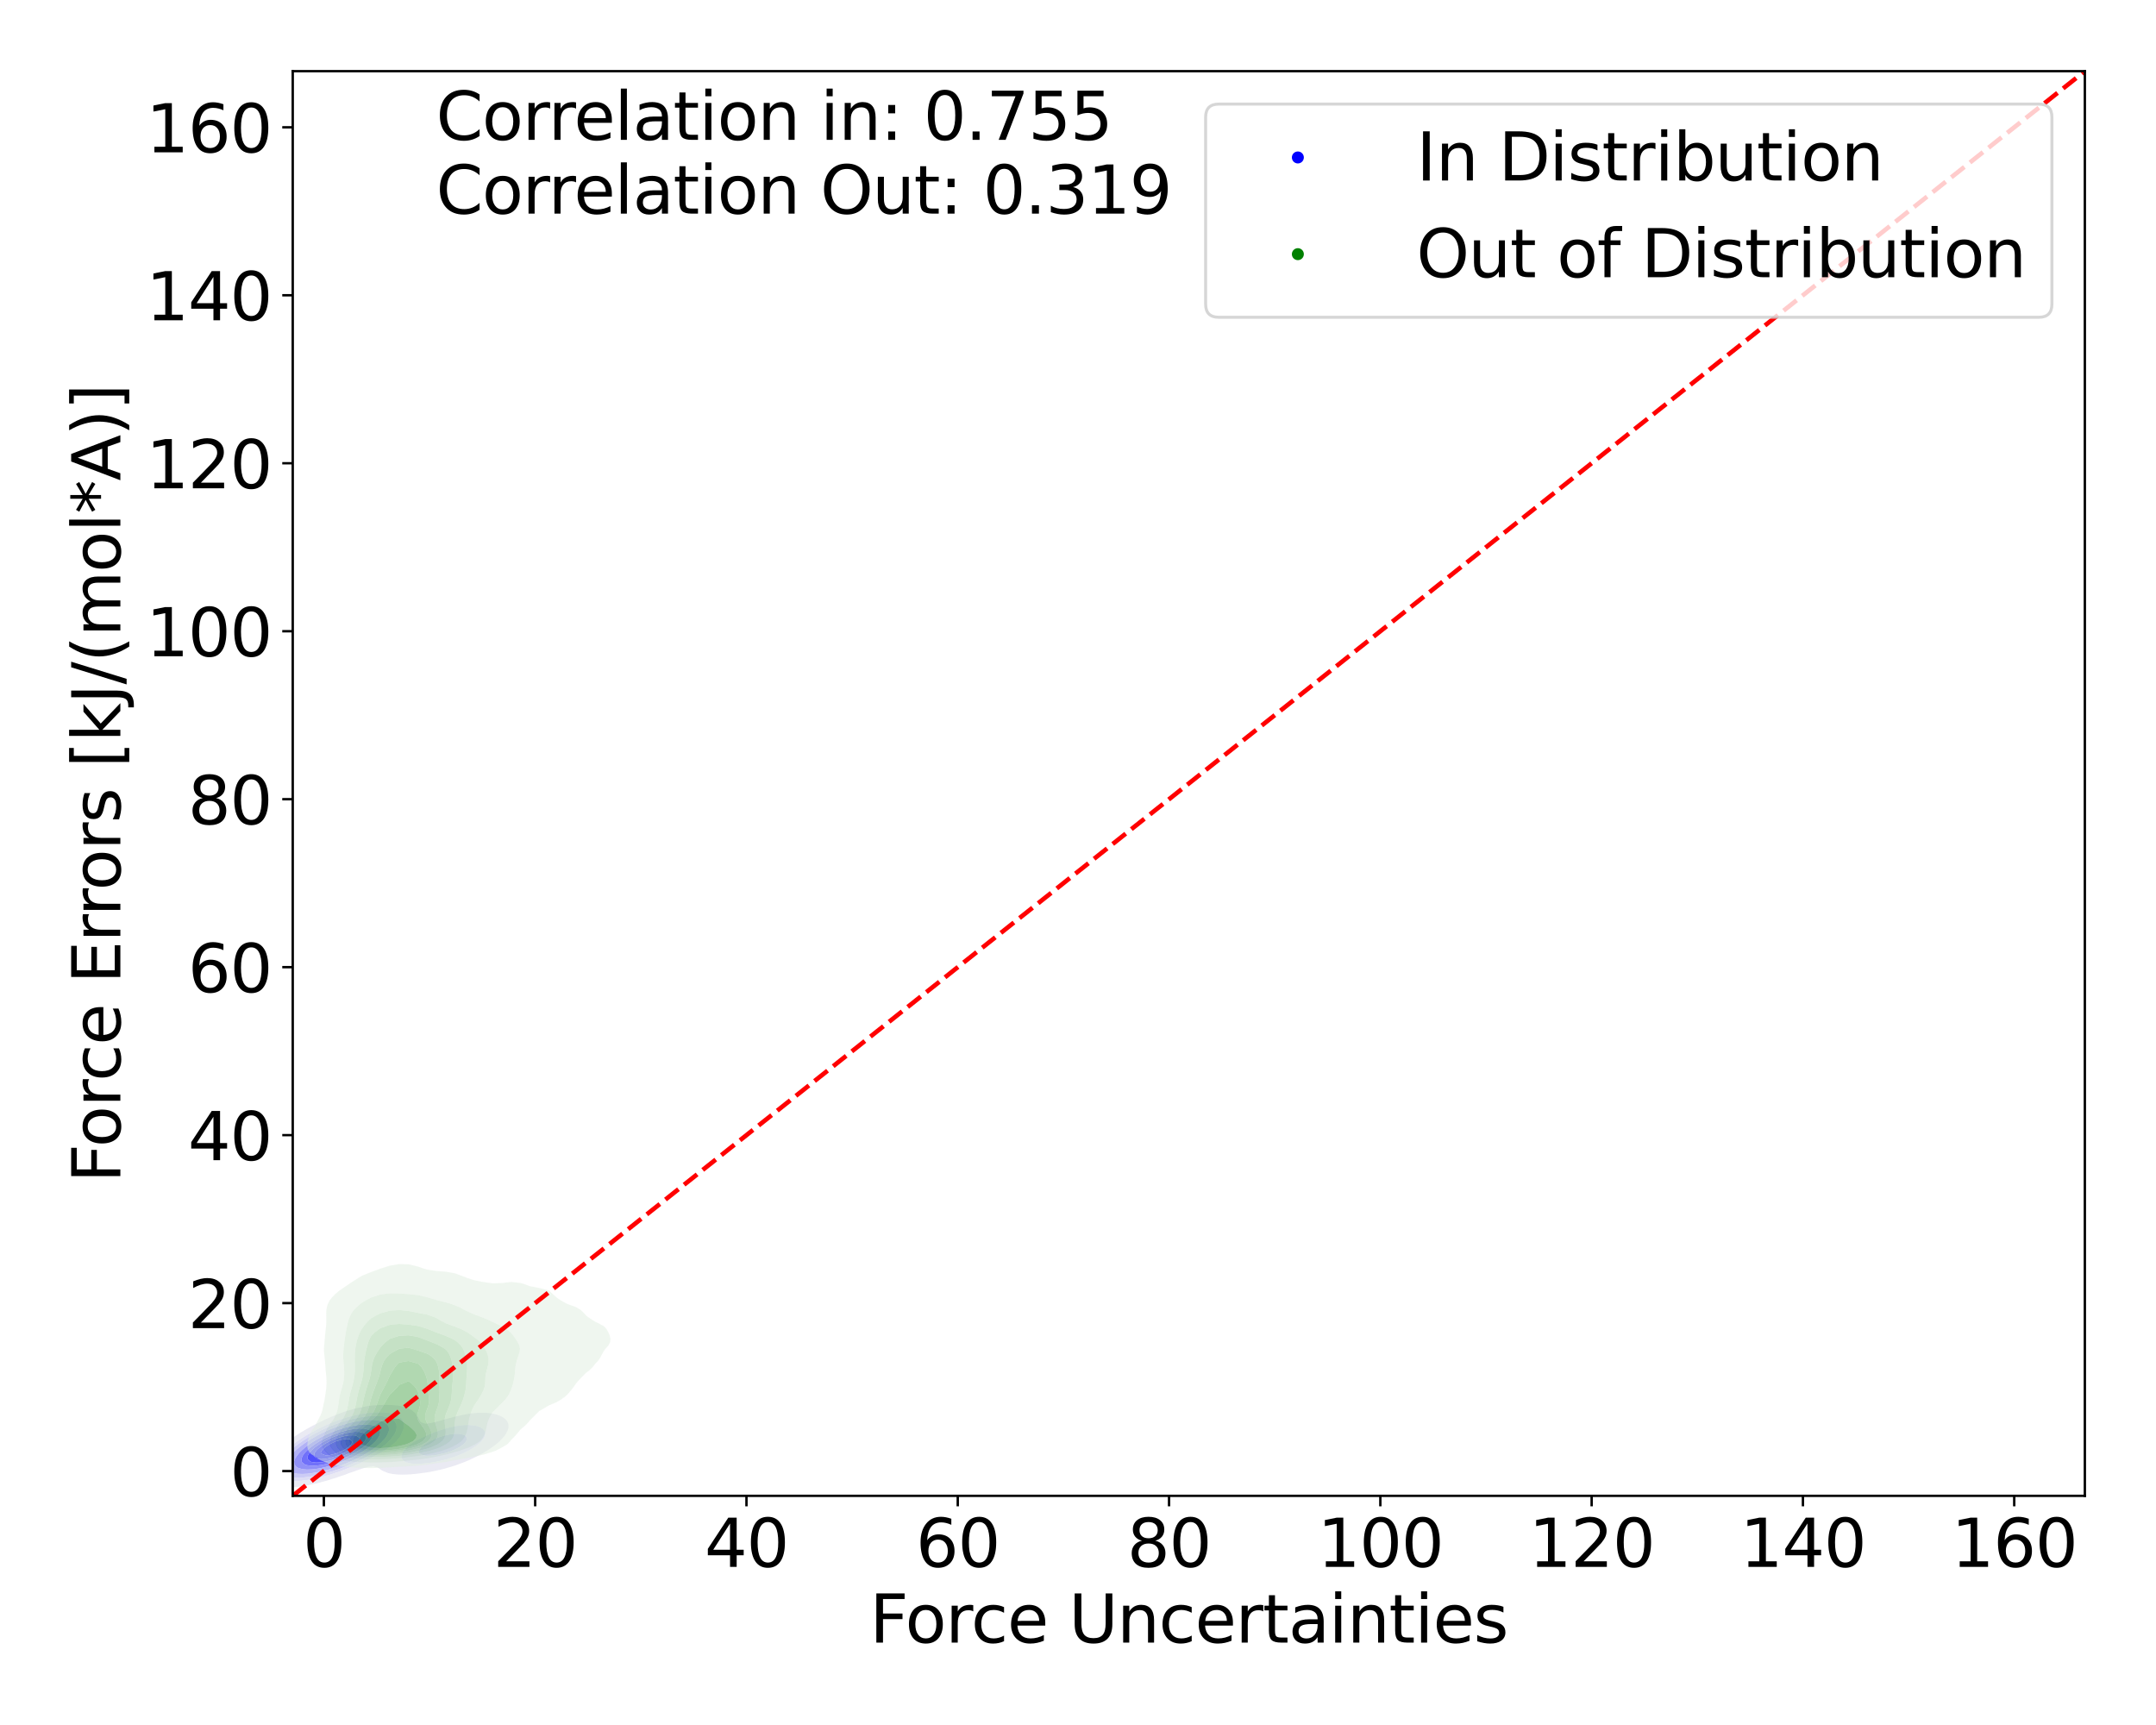 <?xml version="1.0" encoding="utf-8" standalone="no"?>
<!DOCTYPE svg PUBLIC "-//W3C//DTD SVG 1.1//EN"
  "http://www.w3.org/Graphics/SVG/1.1/DTD/svg11.dtd">
<svg xmlns:xlink="http://www.w3.org/1999/xlink" width="720pt" height="576pt" viewBox="0 0 720 576" xmlns="http://www.w3.org/2000/svg" version="1.1">
 <defs>
  <style type="text/css">*{stroke-linejoin: round; stroke-linecap: butt}</style>
 </defs>
 <g id="figure_1">
  <g id="patch_1">
   <path d="M 0 576 
L 720 576 
L 720 0 
L 0 0 
z
" style="fill: #ffffff"/>
  </g>
  <g id="axes_1">
   <g id="patch_2">
    <path d="M 97.76 499.48 
L 696.24 499.48 
L 696.24 23.76 
L 97.76 23.76 
z
" style="fill: #ffffff"/>
   </g>
   <g id="QuadContourSet_1">
    <path d="M 92.919 496.738 
L 94.508 496.816 
L 96.097 496.783 
L 97.54 496.664 
L 97.685 496.657 
L 99.274 496.515 
L 100.863 496.312 
L 102.452 496.031 
L 103.793 495.707 
L 104.041 495.666 
L 105.63 495.353 
L 107.218 494.922 
L 107.753 494.75 
L 108.807 494.502 
L 110.396 494.019 
L 111.024 493.792 
L 111.985 493.528 
L 113.574 492.966 
L 113.916 492.835 
L 115.163 492.451 
L 116.605 491.877 
L 116.751 491.829 
L 118.34 491.301 
L 119.342 490.92 
L 119.929 490.723 
L 121.518 490.197 
L 122.376 489.962 
L 123.107 489.775 
L 124.696 489.617 
L 125.998 489.962 
L 126.284 490.094 
L 127.452 490.92 
L 127.873 491.154 
L 129.462 491.82 
L 129.681 491.877 
L 131.051 492.174 
L 132.64 492.345 
L 134.229 492.396 
L 135.817 492.367 
L 137.406 492.275 
L 138.995 492.128 
L 140.584 491.923 
L 140.869 491.877 
L 142.173 491.712 
L 143.761 491.46 
L 145.35 491.14 
L 146.243 490.92 
L 146.939 490.779 
L 148.528 490.396 
L 149.945 489.962 
L 150.117 489.918 
L 151.706 489.448 
L 152.909 489.005 
L 153.294 488.878 
L 154.883 488.284 
L 155.433 488.048 
L 156.472 487.631 
L 157.634 487.09 
L 158.061 486.897 
L 159.573 486.133 
L 159.65 486.094 
L 161.239 485.23 
L 161.334 485.175 
L 162.827 484.272 
L 162.914 484.218 
L 164.333 483.261 
L 164.416 483.196 
L 165.622 482.303 
L 166.005 481.961 
L 166.748 481.346 
L 167.594 480.459 
L 167.67 480.388 
L 168.508 479.431 
L 169.108 478.474 
L 169.183 478.296 
L 169.58 477.516 
L 169.82 476.559 
L 169.794 475.601 
L 169.423 474.644 
L 169.183 474.338 
L 168.569 473.686 
L 167.594 473.057 
L 166.889 472.729 
L 166.005 472.396 
L 164.416 472.003 
L 162.827 471.797 
L 162.274 471.772 
L 161.239 471.723 
L 159.65 471.772 
L 159.65 471.772 
L 158.061 471.899 
L 156.472 472.102 
L 154.883 472.379 
L 153.359 472.729 
L 153.294 472.741 
L 151.706 473.089 
L 150.117 473.516 
L 149.545 473.686 
L 148.528 473.947 
L 146.939 474.4 
L 146.097 474.644 
L 145.35 474.839 
L 143.761 475.204 
L 142.173 475.414 
L 140.584 474.915 
L 140.374 474.644 
L 139.844 473.686 
L 139.285 472.729 
L 138.995 472.36 
L 138.58 471.772 
L 137.413 470.814 
L 137.406 470.81 
L 135.817 470.039 
L 135.206 469.857 
L 134.229 469.586 
L 132.64 469.317 
L 131.051 469.176 
L 129.462 469.12 
L 127.873 469.123 
L 126.284 469.178 
L 124.696 469.288 
L 123.107 469.466 
L 121.518 469.739 
L 121.005 469.857 
L 119.929 470.03 
L 118.34 470.386 
L 116.991 470.814 
L 116.751 470.871 
L 115.163 471.33 
L 114.038 471.772 
L 113.574 471.915 
L 111.985 472.524 
L 111.534 472.729 
L 110.396 473.16 
L 109.29 473.686 
L 108.807 473.884 
L 107.277 474.644 
L 107.218 474.67 
L 105.63 475.44 
L 105.334 475.601 
L 104.041 476.261 
L 103.516 476.559 
L 102.452 477.141 
L 101.815 477.516 
L 100.863 478.077 
L 100.215 478.474 
L 99.274 479.071 
L 98.709 479.431 
L 97.685 480.132 
L 97.3 480.388 
L 96.097 481.279 
L 96 481.346 
L 94.703 482.303 
L 94.508 482.469 
L 93.463 483.261 
L 92.919 483.767 
L 92.354 484.218 
L 91.392 485.175 
L 91.33 485.245 
L 90.357 486.133 
L 89.741 486.904 
L 89.551 487.09 
L 88.723 488.048 
L 88.152 488.986 
L 88.137 489.005 
L 87.496 489.962 
L 87.075 490.92 
L 86.828 491.877 
L 86.759 492.835 
L 86.926 493.792 
L 87.484 494.75 
L 88.152 495.325 
L 88.749 495.707 
L 89.741 496.145 
L 91.33 496.542 
L 92.353 496.664 
z
M 92.865 493.792 
L 91.532 492.835 
L 91.33 492.497 
L 91.003 491.877 
L 90.898 490.92 
L 91.09 489.962 
L 91.33 489.446 
L 91.483 489.005 
L 91.987 488.048 
L 92.712 487.09 
L 92.919 486.87 
L 93.481 486.133 
L 94.464 485.175 
L 94.508 485.137 
L 95.417 484.218 
L 96.097 483.669 
L 96.548 483.261 
L 97.685 482.403 
L 97.808 482.303 
L 99.123 481.346 
L 99.274 481.244 
L 100.515 480.388 
L 100.863 480.166 
L 102.031 479.431 
L 102.452 479.177 
L 103.675 478.474 
L 104.041 478.264 
L 105.464 477.516 
L 105.63 477.426 
L 107.218 476.632 
L 107.383 476.559 
L 108.807 475.867 
L 109.464 475.601 
L 110.396 475.176 
L 111.849 474.644 
L 111.985 474.586 
L 113.574 473.977 
L 114.567 473.686 
L 115.163 473.471 
L 116.751 473.002 
L 117.981 472.729 
L 118.34 472.625 
L 119.929 472.253 
L 121.518 471.987 
L 123.107 471.799 
L 123.449 471.772 
L 124.696 471.634 
L 126.284 471.551 
L 127.873 471.565 
L 129.462 471.701 
L 129.871 471.772 
L 131.051 471.983 
L 132.64 472.545 
L 132.989 472.729 
L 134.148 473.686 
L 134.229 473.816 
L 134.715 474.644 
L 134.919 475.601 
L 134.877 476.559 
L 134.639 477.516 
L 134.229 478.398 
L 134.202 478.474 
L 133.766 479.431 
L 133.113 480.388 
L 132.64 480.883 
L 132.29 481.346 
L 131.235 482.303 
L 131.051 482.432 
L 130.087 483.261 
L 129.462 483.642 
L 128.649 484.218 
L 127.873 484.652 
L 127.022 485.175 
L 126.284 485.562 
L 125.244 486.133 
L 124.696 486.406 
L 123.321 487.09 
L 123.107 487.193 
L 121.518 487.96 
L 121.331 488.048 
L 119.929 488.719 
L 119.258 489.005 
L 118.34 489.423 
L 116.956 489.962 
L 116.751 490.051 
L 115.163 490.7 
L 114.521 490.92 
L 113.574 491.299 
L 111.985 491.813 
L 111.761 491.877 
L 110.396 492.361 
L 108.807 492.786 
L 108.596 492.835 
L 107.218 493.248 
L 105.63 493.608 
L 104.591 493.792 
L 104.041 493.924 
L 102.452 494.219 
L 100.863 494.424 
L 99.274 494.551 
L 97.685 494.597 
L 96.097 494.539 
L 94.508 494.32 
L 92.919 493.817 
z
M 135.117 488.048 
L 134.229 487.178 
L 134.165 487.09 
L 134.031 486.133 
L 134.229 485.517 
L 134.324 485.175 
L 134.881 484.218 
L 135.817 483.261 
L 135.817 483.261 
L 136.943 482.303 
L 137.406 482.014 
L 138.42 481.346 
L 138.995 481.036 
L 140.182 480.388 
L 140.584 480.196 
L 142.173 479.449 
L 142.213 479.431 
L 143.761 478.757 
L 144.479 478.474 
L 145.35 478.131 
L 146.939 477.579 
L 147.142 477.516 
L 148.528 477.071 
L 150.117 476.647 
L 150.523 476.559 
L 151.706 476.283 
L 153.294 476.013 
L 154.883 475.844 
L 156.472 475.798 
L 158.061 475.914 
L 159.65 476.259 
L 160.422 476.559 
L 161.239 477.076 
L 161.708 477.516 
L 162.091 478.474 
L 161.973 479.431 
L 161.49 480.388 
L 161.239 480.685 
L 160.709 481.346 
L 159.661 482.303 
L 159.65 482.311 
L 158.362 483.261 
L 158.061 483.449 
L 156.788 484.218 
L 156.472 484.388 
L 154.904 485.175 
L 154.883 485.185 
L 153.294 485.874 
L 152.624 486.133 
L 151.706 486.478 
L 150.117 486.995 
L 149.781 487.09 
L 148.528 487.453 
L 146.939 487.835 
L 145.877 488.048 
L 145.35 488.16 
L 143.761 488.429 
L 142.173 488.629 
L 140.584 488.757 
L 138.995 488.795 
L 137.406 488.695 
L 135.817 488.351 
z
" clip-path="url(#pe78b143a5f)" style="fill: #eaeaf3"/>
    <path d="M 92.919 493.817 
L 94.508 494.32 
L 96.097 494.539 
L 97.685 494.597 
L 99.274 494.551 
L 100.863 494.424 
L 102.452 494.219 
L 104.041 493.924 
L 104.591 493.792 
L 105.63 493.608 
L 107.218 493.248 
L 108.596 492.835 
L 108.807 492.786 
L 110.396 492.361 
L 111.761 491.877 
L 111.985 491.813 
L 113.574 491.299 
L 114.521 490.92 
L 115.163 490.7 
L 116.751 490.051 
L 116.956 489.962 
L 118.34 489.423 
L 119.258 489.005 
L 119.929 488.719 
L 121.331 488.048 
L 121.518 487.96 
L 123.107 487.193 
L 123.321 487.09 
L 124.696 486.406 
L 125.244 486.133 
L 126.284 485.562 
L 127.022 485.175 
L 127.873 484.652 
L 128.649 484.218 
L 129.462 483.642 
L 130.087 483.261 
L 131.051 482.432 
L 131.235 482.303 
L 132.29 481.346 
L 132.64 480.883 
L 133.113 480.388 
L 133.766 479.431 
L 134.202 478.474 
L 134.229 478.398 
L 134.639 477.516 
L 134.877 476.559 
L 134.919 475.601 
L 134.715 474.644 
L 134.229 473.816 
L 134.148 473.686 
L 132.989 472.729 
L 132.64 472.545 
L 131.051 471.983 
L 129.871 471.772 
L 129.462 471.701 
L 127.873 471.565 
L 126.284 471.551 
L 124.696 471.634 
L 123.449 471.772 
L 123.107 471.799 
L 121.518 471.987 
L 119.929 472.253 
L 118.34 472.625 
L 117.981 472.729 
L 116.751 473.002 
L 115.163 473.471 
L 114.567 473.686 
L 113.574 473.977 
L 111.985 474.586 
L 111.849 474.644 
L 110.396 475.176 
L 109.464 475.601 
L 108.807 475.867 
L 107.383 476.559 
L 107.218 476.632 
L 105.63 477.426 
L 105.464 477.516 
L 104.041 478.264 
L 103.675 478.474 
L 102.452 479.177 
L 102.031 479.431 
L 100.863 480.166 
L 100.515 480.388 
L 99.274 481.244 
L 99.123 481.346 
L 97.808 482.303 
L 97.685 482.403 
L 96.548 483.261 
L 96.097 483.669 
L 95.417 484.218 
L 94.508 485.137 
L 94.464 485.175 
L 93.481 486.133 
L 92.919 486.87 
L 92.712 487.09 
L 91.987 488.048 
L 91.483 489.005 
L 91.33 489.446 
L 91.09 489.962 
L 90.898 490.92 
L 91.003 491.877 
L 91.33 492.497 
L 91.532 492.835 
L 92.865 493.792 
z
M 95.174 492.835 
L 94.508 492.521 
L 93.67 491.877 
L 93.159 490.92 
L 93.103 489.962 
L 93.319 489.005 
L 93.749 488.048 
L 94.409 487.09 
L 94.508 486.979 
L 95.126 486.133 
L 96.076 485.175 
L 96.097 485.157 
L 97.025 484.218 
L 97.685 483.682 
L 98.156 483.261 
L 99.274 482.422 
L 99.424 482.303 
L 100.78 481.346 
L 100.863 481.291 
L 102.226 480.388 
L 102.452 480.248 
L 103.815 479.431 
L 104.041 479.299 
L 105.562 478.474 
L 105.63 478.436 
L 107.218 477.618 
L 107.442 477.516 
L 108.807 476.852 
L 109.524 476.559 
L 110.396 476.164 
L 111.927 475.601 
L 111.985 475.577 
L 113.574 474.974 
L 114.708 474.644 
L 115.163 474.484 
L 116.751 474.021 
L 118.292 473.686 
L 118.34 473.673 
L 119.929 473.316 
L 121.518 473.064 
L 123.107 472.896 
L 124.696 472.805 
L 126.284 472.803 
L 127.873 472.925 
L 129.462 473.248 
L 130.585 473.686 
L 131.051 473.959 
L 131.864 474.644 
L 132.37 475.601 
L 132.474 476.559 
L 132.324 477.516 
L 131.97 478.474 
L 131.393 479.431 
L 131.051 479.839 
L 130.674 480.388 
L 129.78 481.346 
L 129.462 481.616 
L 128.765 482.303 
L 127.873 482.977 
L 127.536 483.261 
L 126.284 484.118 
L 126.147 484.218 
L 124.696 485.131 
L 124.626 485.175 
L 123.107 486.06 
L 122.979 486.133 
L 121.518 486.925 
L 121.196 487.09 
L 119.929 487.733 
L 119.248 488.048 
L 118.34 488.481 
L 117.083 489.005 
L 116.751 489.154 
L 115.163 489.804 
L 114.718 489.962 
L 113.574 490.424 
L 112.028 490.92 
L 111.985 490.936 
L 110.396 491.486 
L 108.899 491.877 
L 108.807 491.907 
L 107.218 492.355 
L 105.63 492.691 
L 104.758 492.835 
L 104.041 492.989 
L 102.452 493.236 
L 100.863 493.39 
L 99.274 493.447 
L 97.685 493.383 
L 96.097 493.132 
z
M 135.817 488.351 
L 137.406 488.695 
L 138.995 488.795 
L 140.584 488.757 
L 142.173 488.629 
L 143.761 488.429 
L 145.35 488.16 
L 145.877 488.048 
L 146.939 487.835 
L 148.528 487.453 
L 149.781 487.09 
L 150.117 486.995 
L 151.706 486.478 
L 152.624 486.133 
L 153.294 485.874 
L 154.883 485.185 
L 154.904 485.175 
L 156.472 484.388 
L 156.788 484.218 
L 158.061 483.449 
L 158.362 483.261 
L 159.65 482.311 
L 159.661 482.303 
L 160.709 481.346 
L 161.239 480.685 
L 161.49 480.388 
L 161.973 479.431 
L 162.091 478.474 
L 161.708 477.516 
L 161.239 477.076 
L 160.422 476.559 
L 159.65 476.259 
L 158.061 475.914 
L 156.472 475.798 
L 154.883 475.844 
L 153.294 476.013 
L 151.706 476.283 
L 150.523 476.559 
L 150.117 476.647 
L 148.528 477.071 
L 147.142 477.516 
L 146.939 477.579 
L 145.35 478.131 
L 144.479 478.474 
L 143.761 478.757 
L 142.213 479.431 
L 142.173 479.449 
L 140.584 480.196 
L 140.182 480.388 
L 138.995 481.036 
L 138.42 481.346 
L 137.406 482.014 
L 136.943 482.303 
L 135.817 483.261 
L 135.817 483.261 
L 134.881 484.218 
L 134.324 485.175 
L 134.229 485.517 
L 134.031 486.133 
L 134.165 487.09 
L 134.229 487.178 
L 135.117 488.048 
z
M 139.954 485.175 
L 139.988 484.218 
L 140.584 483.375 
L 140.665 483.261 
L 141.82 482.303 
L 142.173 482.079 
L 143.372 481.346 
L 143.761 481.145 
L 145.35 480.388 
L 145.35 480.388 
L 146.939 479.805 
L 148.12 479.431 
L 148.528 479.31 
L 150.117 478.969 
L 151.706 478.762 
L 153.294 478.754 
L 154.883 479.095 
L 155.521 479.431 
L 156.003 480.388 
L 155.633 481.346 
L 154.883 482.152 
L 154.739 482.303 
L 153.35 483.261 
L 153.294 483.29 
L 151.706 484.078 
L 151.398 484.218 
L 150.117 484.7 
L 148.692 485.175 
L 148.528 485.224 
L 146.939 485.604 
L 145.35 485.899 
L 143.761 486.089 
L 142.173 486.103 
L 140.584 485.688 
z
" clip-path="url(#pe78b143a5f)" style="fill: #ddddf4"/>
    <path d="M 96.097 493.132 
L 97.685 493.383 
L 99.274 493.447 
L 100.863 493.39 
L 102.452 493.236 
L 104.041 492.989 
L 104.758 492.835 
L 105.63 492.691 
L 107.218 492.355 
L 108.807 491.907 
L 108.899 491.877 
L 110.396 491.486 
L 111.985 490.936 
L 112.028 490.92 
L 113.574 490.424 
L 114.718 489.962 
L 115.163 489.804 
L 116.751 489.154 
L 117.083 489.005 
L 118.34 488.481 
L 119.248 488.048 
L 119.929 487.733 
L 121.196 487.09 
L 121.518 486.925 
L 122.979 486.133 
L 123.107 486.06 
L 124.626 485.175 
L 124.696 485.131 
L 126.147 484.218 
L 126.284 484.118 
L 127.536 483.261 
L 127.873 482.977 
L 128.765 482.303 
L 129.462 481.616 
L 129.78 481.346 
L 130.674 480.388 
L 131.051 479.839 
L 131.393 479.431 
L 131.97 478.474 
L 132.324 477.516 
L 132.474 476.559 
L 132.37 475.601 
L 131.864 474.644 
L 131.051 473.959 
L 130.585 473.686 
L 129.462 473.248 
L 127.873 472.925 
L 126.284 472.803 
L 124.696 472.805 
L 123.107 472.896 
L 121.518 473.064 
L 119.929 473.316 
L 118.34 473.673 
L 118.292 473.686 
L 116.751 474.021 
L 115.163 474.484 
L 114.708 474.644 
L 113.574 474.974 
L 111.985 475.577 
L 111.927 475.601 
L 110.396 476.164 
L 109.524 476.559 
L 108.807 476.852 
L 107.442 477.516 
L 107.218 477.618 
L 105.63 478.436 
L 105.562 478.474 
L 104.041 479.299 
L 103.815 479.431 
L 102.452 480.248 
L 102.226 480.388 
L 100.863 481.291 
L 100.78 481.346 
L 99.424 482.303 
L 99.274 482.422 
L 98.156 483.261 
L 97.685 483.682 
L 97.025 484.218 
L 96.097 485.157 
L 96.076 485.175 
L 95.126 486.133 
L 94.508 486.979 
L 94.409 487.09 
L 93.749 488.048 
L 93.319 489.005 
L 93.103 489.962 
L 93.159 490.92 
L 93.67 491.877 
L 94.508 492.521 
L 95.174 492.835 
z
M 98.09 491.877 
L 97.685 491.78 
L 96.097 490.92 
L 96.097 490.92 
L 95.527 489.962 
L 95.479 489.005 
L 95.762 488.048 
L 96.097 487.477 
L 96.283 487.09 
L 96.947 486.133 
L 97.685 485.35 
L 97.829 485.175 
L 98.794 484.218 
L 99.274 483.824 
L 99.911 483.261 
L 100.863 482.551 
L 101.182 482.303 
L 102.452 481.437 
L 102.585 481.346 
L 104.041 480.434 
L 104.117 480.388 
L 105.63 479.517 
L 105.79 479.431 
L 107.218 478.673 
L 107.639 478.474 
L 108.807 477.902 
L 109.725 477.516 
L 110.396 477.213 
L 111.985 476.61 
L 112.14 476.559 
L 113.574 476.021 
L 115.023 475.601 
L 115.163 475.554 
L 116.751 475.095 
L 118.34 474.754 
L 119.01 474.644 
L 119.929 474.457 
L 121.518 474.24 
L 123.107 474.125 
L 124.696 474.125 
L 126.284 474.284 
L 127.703 474.644 
L 127.873 474.703 
L 129.285 475.601 
L 129.462 475.868 
L 129.836 476.559 
L 129.907 477.516 
L 129.649 478.474 
L 129.462 478.805 
L 129.173 479.431 
L 128.513 480.388 
L 127.873 481.053 
L 127.63 481.346 
L 126.61 482.303 
L 126.284 482.555 
L 125.442 483.261 
L 124.696 483.78 
L 124.093 484.218 
L 123.107 484.842 
L 122.583 485.175 
L 121.518 485.794 
L 120.915 486.133 
L 119.929 486.661 
L 119.07 487.09 
L 118.34 487.453 
L 117.003 488.048 
L 116.751 488.164 
L 115.163 488.838 
L 114.715 489.005 
L 113.574 489.468 
L 112.075 489.962 
L 111.985 489.996 
L 110.396 490.531 
L 108.907 490.92 
L 108.807 490.951 
L 107.218 491.37 
L 105.63 491.684 
L 104.312 491.877 
L 104.041 491.927 
L 102.452 492.112 
L 100.863 492.178 
L 99.274 492.096 
z
M 140.584 485.688 
L 142.173 486.103 
L 143.761 486.089 
L 145.35 485.899 
L 146.939 485.604 
L 148.528 485.224 
L 148.692 485.175 
L 150.117 484.7 
L 151.398 484.218 
L 151.706 484.078 
L 153.294 483.29 
L 153.35 483.261 
L 154.739 482.303 
L 154.883 482.152 
L 155.633 481.346 
L 156.003 480.388 
L 155.521 479.431 
L 154.883 479.095 
L 153.294 478.754 
L 151.706 478.762 
L 150.117 478.969 
L 148.528 479.31 
L 148.12 479.431 
L 146.939 479.805 
L 145.35 480.388 
L 145.35 480.388 
L 143.761 481.145 
L 143.372 481.346 
L 142.173 482.079 
L 141.82 482.303 
L 140.665 483.261 
L 140.584 483.375 
L 139.988 484.218 
L 139.954 485.175 
z
" clip-path="url(#pe78b143a5f)" style="fill: #ccccf5"/>
    <path d="M 99.274 492.096 
L 100.863 492.178 
L 102.452 492.112 
L 104.041 491.927 
L 104.312 491.877 
L 105.63 491.684 
L 107.218 491.37 
L 108.807 490.951 
L 108.907 490.92 
L 110.396 490.531 
L 111.985 489.996 
L 112.075 489.962 
L 113.574 489.468 
L 114.715 489.005 
L 115.163 488.838 
L 116.751 488.164 
L 117.003 488.048 
L 118.34 487.453 
L 119.07 487.09 
L 119.929 486.661 
L 120.915 486.133 
L 121.518 485.794 
L 122.583 485.175 
L 123.107 484.842 
L 124.093 484.218 
L 124.696 483.78 
L 125.442 483.261 
L 126.284 482.555 
L 126.61 482.303 
L 127.63 481.346 
L 127.873 481.053 
L 128.513 480.388 
L 129.173 479.431 
L 129.462 478.805 
L 129.649 478.474 
L 129.907 477.516 
L 129.836 476.559 
L 129.462 475.868 
L 129.285 475.601 
L 127.873 474.703 
L 127.703 474.644 
L 126.284 474.284 
L 124.696 474.125 
L 123.107 474.125 
L 121.518 474.24 
L 119.929 474.457 
L 119.01 474.644 
L 118.34 474.754 
L 116.751 475.095 
L 115.163 475.554 
L 115.023 475.601 
L 113.574 476.021 
L 112.14 476.559 
L 111.985 476.61 
L 110.396 477.213 
L 109.725 477.516 
L 108.807 477.902 
L 107.639 478.474 
L 107.218 478.673 
L 105.79 479.431 
L 105.63 479.517 
L 104.117 480.388 
L 104.041 480.434 
L 102.585 481.346 
L 102.452 481.437 
L 101.182 482.303 
L 100.863 482.551 
L 99.911 483.261 
L 99.274 483.824 
L 98.794 484.218 
L 97.829 485.175 
L 97.685 485.35 
L 96.947 486.133 
L 96.283 487.09 
L 96.097 487.477 
L 95.762 488.048 
L 95.479 489.005 
L 95.527 489.962 
L 96.097 490.92 
L 96.097 490.92 
L 97.685 491.78 
L 98.09 491.877 
z
M 99.147 489.962 
L 98.337 489.005 
L 98.243 488.048 
L 98.537 487.09 
L 99.117 486.133 
L 99.274 485.953 
L 99.878 485.175 
L 100.863 484.218 
L 100.863 484.218 
L 101.953 483.261 
L 102.452 482.891 
L 103.23 482.303 
L 104.041 481.762 
L 104.677 481.346 
L 105.63 480.771 
L 106.302 480.388 
L 107.218 479.887 
L 108.135 479.431 
L 108.807 479.097 
L 110.241 478.474 
L 110.396 478.403 
L 111.985 477.761 
L 112.715 477.516 
L 113.574 477.201 
L 115.163 476.728 
L 115.872 476.559 
L 116.751 476.319 
L 118.34 475.995 
L 119.929 475.774 
L 121.518 475.658 
L 123.107 475.681 
L 124.696 475.938 
L 126.125 476.559 
L 126.284 476.704 
L 126.88 477.516 
L 126.977 478.474 
L 126.689 479.431 
L 126.284 480.075 
L 126.114 480.388 
L 125.348 481.346 
L 124.696 481.954 
L 124.352 482.303 
L 123.164 483.261 
L 123.107 483.301 
L 121.832 484.218 
L 121.518 484.416 
L 120.298 485.175 
L 119.929 485.386 
L 118.554 486.133 
L 118.34 486.244 
L 116.751 487.016 
L 116.586 487.09 
L 115.163 487.73 
L 114.347 488.048 
L 113.574 488.363 
L 111.985 488.914 
L 111.682 489.005 
L 110.396 489.429 
L 108.807 489.845 
L 108.25 489.962 
L 107.218 490.211 
L 105.63 490.487 
L 104.041 490.658 
L 102.452 490.703 
L 100.863 490.555 
L 99.274 490.037 
z
" clip-path="url(#pe78b143a5f)" style="fill: #b2b2f6"/>
    <path d="M 99.274 490.037 
L 100.863 490.555 
L 102.452 490.703 
L 104.041 490.658 
L 105.63 490.487 
L 107.218 490.211 
L 108.25 489.962 
L 108.807 489.845 
L 110.396 489.429 
L 111.682 489.005 
L 111.985 488.914 
L 113.574 488.363 
L 114.347 488.048 
L 115.163 487.73 
L 116.586 487.09 
L 116.751 487.016 
L 118.34 486.244 
L 118.554 486.133 
L 119.929 485.386 
L 120.298 485.175 
L 121.518 484.416 
L 121.832 484.218 
L 123.107 483.301 
L 123.164 483.261 
L 124.352 482.303 
L 124.696 481.954 
L 125.348 481.346 
L 126.114 480.388 
L 126.284 480.075 
L 126.689 479.431 
L 126.977 478.474 
L 126.88 477.516 
L 126.284 476.704 
L 126.125 476.559 
L 124.696 475.938 
L 123.107 475.681 
L 121.518 475.658 
L 119.929 475.774 
L 118.34 475.995 
L 116.751 476.319 
L 115.872 476.559 
L 115.163 476.728 
L 113.574 477.201 
L 112.715 477.516 
L 111.985 477.761 
L 110.396 478.403 
L 110.241 478.474 
L 108.807 479.097 
L 108.135 479.431 
L 107.218 479.887 
L 106.302 480.388 
L 105.63 480.771 
L 104.677 481.346 
L 104.041 481.762 
L 103.23 482.303 
L 102.452 482.891 
L 101.953 483.261 
L 100.863 484.218 
L 100.863 484.218 
L 99.878 485.175 
L 99.274 485.953 
L 99.117 486.133 
L 98.537 487.09 
L 98.243 488.048 
L 98.337 489.005 
L 99.147 489.962 
z
M 101.792 489.005 
L 100.863 488.258 
L 100.715 488.048 
L 100.658 487.09 
L 100.863 486.607 
L 101.042 486.133 
L 101.706 485.175 
L 102.452 484.404 
L 102.621 484.218 
L 103.724 483.261 
L 104.041 483.028 
L 105.027 482.303 
L 105.63 481.913 
L 106.541 481.346 
L 107.218 480.956 
L 108.288 480.388 
L 108.807 480.122 
L 110.326 479.431 
L 110.396 479.399 
L 111.985 478.752 
L 112.803 478.474 
L 113.574 478.198 
L 115.163 477.739 
L 116.154 477.516 
L 116.751 477.368 
L 118.34 477.102 
L 119.929 476.969 
L 121.518 477.012 
L 123.107 477.359 
L 123.449 477.516 
L 124.376 478.474 
L 124.437 479.431 
L 124.065 480.388 
L 123.385 481.346 
L 123.107 481.62 
L 122.461 482.303 
L 121.518 483.077 
L 121.301 483.261 
L 119.929 484.218 
L 119.929 484.218 
L 118.341 485.175 
L 118.34 485.176 
L 116.751 486.013 
L 116.505 486.133 
L 115.163 486.757 
L 114.351 487.09 
L 113.574 487.411 
L 111.985 487.972 
L 111.734 488.048 
L 110.396 488.471 
L 108.807 488.869 
L 108.09 489.005 
L 107.218 489.186 
L 105.63 489.385 
L 104.041 489.431 
L 102.452 489.235 
z
" clip-path="url(#pe78b143a5f)" style="fill: #9191f8"/>
    <path d="M 102.452 489.235 
L 104.041 489.431 
L 105.63 489.385 
L 107.218 489.186 
L 108.09 489.005 
L 108.807 488.869 
L 110.396 488.471 
L 111.734 488.048 
L 111.985 487.972 
L 113.574 487.411 
L 114.351 487.09 
L 115.163 486.757 
L 116.505 486.133 
L 116.751 486.013 
L 118.34 485.176 
L 118.341 485.175 
L 119.929 484.218 
L 119.929 484.218 
L 121.301 483.261 
L 121.518 483.077 
L 122.461 482.303 
L 123.107 481.62 
L 123.385 481.346 
L 124.065 480.388 
L 124.437 479.431 
L 124.376 478.474 
L 123.449 477.516 
L 123.107 477.359 
L 121.518 477.012 
L 119.929 476.969 
L 118.34 477.102 
L 116.751 477.368 
L 116.154 477.516 
L 115.163 477.739 
L 113.574 478.198 
L 112.803 478.474 
L 111.985 478.752 
L 110.396 479.399 
L 110.326 479.431 
L 108.807 480.122 
L 108.288 480.388 
L 107.218 480.956 
L 106.541 481.346 
L 105.63 481.913 
L 105.027 482.303 
L 104.041 483.028 
L 103.724 483.261 
L 102.621 484.218 
L 102.452 484.404 
L 101.706 485.175 
L 101.042 486.133 
L 100.863 486.607 
L 100.658 487.09 
L 100.715 488.048 
L 100.863 488.258 
L 101.792 489.005 
z
M 103.677 488.048 
L 102.68 487.09 
L 102.755 486.133 
L 103.281 485.175 
L 104.041 484.306 
L 104.115 484.218 
L 105.207 483.261 
L 105.63 482.954 
L 106.545 482.303 
L 107.218 481.885 
L 108.14 481.346 
L 108.807 480.987 
L 110.039 480.388 
L 110.396 480.221 
L 111.985 479.574 
L 112.398 479.431 
L 113.574 479.024 
L 115.163 478.586 
L 115.725 478.474 
L 116.751 478.259 
L 118.34 478.08 
L 119.929 478.099 
L 121.518 478.474 
L 121.518 478.474 
L 122.33 479.431 
L 122.262 480.388 
L 121.738 481.346 
L 121.518 481.581 
L 120.878 482.303 
L 119.929 483.107 
L 119.75 483.261 
L 118.366 484.218 
L 118.34 484.234 
L 116.751 485.151 
L 116.706 485.175 
L 115.163 485.932 
L 114.707 486.133 
L 113.574 486.61 
L 112.25 487.09 
L 111.985 487.187 
L 110.396 487.662 
L 108.807 488.039 
L 108.748 488.048 
L 107.218 488.288 
L 105.63 488.369 
L 104.041 488.179 
z
" clip-path="url(#pe78b143a5f)" style="fill: #7171f9"/>
    <path d="M 104.041 488.179 
L 105.63 488.369 
L 107.218 488.288 
L 108.748 488.048 
L 108.807 488.039 
L 110.396 487.662 
L 111.985 487.187 
L 112.25 487.09 
L 113.574 486.61 
L 114.707 486.133 
L 115.163 485.932 
L 116.706 485.175 
L 116.751 485.151 
L 118.34 484.234 
L 118.366 484.218 
L 119.75 483.261 
L 119.929 483.107 
L 120.878 482.303 
L 121.518 481.581 
L 121.738 481.346 
L 122.262 480.388 
L 122.33 479.431 
L 121.518 478.474 
L 121.518 478.474 
L 119.929 478.099 
L 118.34 478.08 
L 116.751 478.259 
L 115.725 478.474 
L 115.163 478.586 
L 113.574 479.024 
L 112.398 479.431 
L 111.985 479.574 
L 110.396 480.221 
L 110.039 480.388 
L 108.807 480.987 
L 108.14 481.346 
L 107.218 481.885 
L 106.545 482.303 
L 105.63 482.954 
L 105.207 483.261 
L 104.115 484.218 
L 104.041 484.306 
L 103.281 485.175 
L 102.755 486.133 
L 102.68 487.09 
L 103.677 488.048 
z
M 106 487.09 
L 105.63 486.985 
L 104.849 486.133 
L 105.045 485.175 
L 105.63 484.368 
L 105.737 484.218 
L 106.807 483.261 
L 107.218 482.968 
L 108.194 482.303 
L 108.807 481.944 
L 109.922 481.346 
L 110.396 481.115 
L 111.985 480.437 
L 112.125 480.388 
L 113.574 479.909 
L 115.163 479.497 
L 115.6 479.431 
L 116.751 479.261 
L 118.34 479.262 
L 119.076 479.431 
L 119.929 480.024 
L 120.142 480.388 
L 119.929 481.346 
L 119.929 481.346 
L 119.175 482.303 
L 118.34 483.045 
L 118.095 483.261 
L 116.751 484.173 
L 116.681 484.218 
L 115.163 485.035 
L 114.876 485.175 
L 113.574 485.744 
L 112.551 486.133 
L 111.985 486.336 
L 110.396 486.785 
L 108.94 487.09 
L 108.807 487.118 
L 107.218 487.233 
z
" clip-path="url(#pe78b143a5f)" style="fill: #5151fb"/>
    <path d="M 107.218 487.233 
L 108.807 487.118 
L 108.94 487.09 
L 110.396 486.785 
L 111.985 486.336 
L 112.551 486.133 
L 113.574 485.744 
L 114.876 485.175 
L 115.163 485.035 
L 116.681 484.218 
L 116.751 484.173 
L 118.095 483.261 
L 118.34 483.045 
L 119.175 482.303 
L 119.929 481.346 
L 119.929 481.346 
L 120.142 480.388 
L 119.929 480.024 
L 119.076 479.431 
L 118.34 479.262 
L 116.751 479.261 
L 115.6 479.431 
L 115.163 479.497 
L 113.574 479.909 
L 112.125 480.388 
L 111.985 480.437 
L 110.396 481.115 
L 109.922 481.346 
L 108.807 481.944 
L 108.194 482.303 
L 107.218 482.968 
L 106.807 483.261 
L 105.737 484.218 
L 105.63 484.368 
L 105.045 485.175 
L 104.849 486.133 
L 105.63 486.985 
L 106 487.09 
z
M 107.115 485.175 
L 107.218 484.939 
L 107.545 484.218 
L 108.522 483.261 
L 108.807 483.063 
L 109.994 482.303 
L 110.396 482.09 
L 111.985 481.346 
L 111.985 481.346 
L 113.574 480.862 
L 115.163 480.527 
L 116.751 480.541 
L 117.713 481.346 
L 117.324 482.303 
L 116.751 482.859 
L 116.316 483.261 
L 115.163 484.014 
L 114.82 484.218 
L 113.574 484.806 
L 112.671 485.175 
L 111.985 485.418 
L 110.396 485.816 
L 108.807 486.001 
L 107.218 485.349 
z
" clip-path="url(#pe78b143a5f)" style="fill: #3131fd"/>
    <path d="M 107.218 485.349 
L 108.807 486.001 
L 110.396 485.816 
L 111.985 485.418 
L 112.671 485.175 
L 113.574 484.806 
L 114.82 484.218 
L 115.163 484.014 
L 116.316 483.261 
L 116.751 482.859 
L 117.324 482.303 
L 117.713 481.346 
L 116.751 480.541 
L 115.163 480.527 
L 113.574 480.862 
L 111.985 481.346 
L 111.985 481.346 
L 110.396 482.09 
L 109.994 482.303 
L 108.807 483.063 
L 108.522 483.261 
L 107.545 484.218 
L 107.218 484.939 
L 107.115 485.175 
z
" clip-path="url(#pe78b143a5f)" style="fill: #1010fe"/>
   </g>
   <g id="QuadContourSet_2">
    <path d="M 117.711 489.992 
L 120.831 490.157 
L 123.952 490.203 
L 127.073 490.132 
L 130.193 489.973 
L 133.287 489.757 
L 133.314 489.756 
L 136.434 489.611 
L 139.555 489.397 
L 142.675 489.062 
L 144.998 488.69 
L 145.796 488.598 
L 148.916 488.15 
L 151.625 487.622 
L 152.037 487.554 
L 155.157 487.028 
L 157.503 486.555 
L 158.278 486.405 
L 161.399 485.727 
L 162.274 485.487 
L 164.519 484.767 
L 165.495 484.42 
L 167.58 483.352 
L 167.64 483.309 
L 169.382 482.285 
L 170.413 481.217 
L 170.76 480.698 
L 171.385 480.15 
L 172.372 479.083 
L 173.254 478.015 
L 173.881 477.28 
L 174.298 476.948 
L 175.526 475.88 
L 176.52 474.813 
L 177.001 474.229 
L 177.499 473.745 
L 178.566 472.678 
L 179.62 471.61 
L 180.122 471.134 
L 181.178 470.543 
L 182.975 469.475 
L 183.242 469.299 
L 185.442 468.408 
L 186.363 467.908 
L 187.333 467.34 
L 188.8 466.273 
L 189.484 465.639 
L 189.872 465.205 
L 190.777 464.138 
L 191.598 463.071 
L 192.343 462.003 
L 192.604 461.637 
L 193.261 460.936 
L 194.258 459.868 
L 195.292 458.801 
L 195.725 458.403 
L 196.623 457.733 
L 197.766 456.666 
L 198.634 455.598 
L 198.845 455.276 
L 199.622 454.531 
L 200.372 453.463 
L 200.942 452.396 
L 201.524 451.328 
L 201.966 450.63 
L 202.312 450.261 
L 203.227 449.193 
L 203.761 448.126 
L 203.856 447.059 
L 203.627 445.991 
L 203.195 444.924 
L 202.578 443.856 
L 201.966 443.09 
L 201.579 442.789 
L 199.607 441.721 
L 198.845 441.386 
L 197.676 440.654 
L 196.105 439.586 
L 195.725 439.256 
L 195.059 438.519 
L 193.986 437.451 
L 192.604 436.602 
L 192.177 436.384 
L 189.484 435.434 
L 189.263 435.316 
L 187.312 434.249 
L 186.363 433.61 
L 185.805 433.181 
L 184.62 432.114 
L 183.426 431.047 
L 183.242 430.899 
L 180.122 430.089 
L 179.595 429.979 
L 177.001 429.492 
L 175.437 428.912 
L 173.881 428.422 
L 170.76 428.056 
L 167.64 428.414 
L 164.519 428.531 
L 161.399 428.069 
L 160.193 427.844 
L 158.278 427.467 
L 156.139 426.777 
L 155.157 426.381 
L 153.367 425.709 
L 152.037 425.21 
L 148.916 424.642 
L 148.916 424.642 
L 145.796 424.399 
L 142.675 423.945 
L 141.413 423.574 
L 139.555 422.904 
L 137.893 422.507 
L 136.434 422.166 
L 133.314 422.09 
L 130.884 422.507 
L 130.193 422.612 
L 127.175 423.574 
L 127.073 423.607 
L 124.245 424.642 
L 123.952 424.754 
L 121.573 425.709 
L 120.831 426.03 
L 119.593 426.777 
L 117.92 427.844 
L 117.711 427.967 
L 116.317 428.912 
L 114.772 429.979 
L 114.59 430.1 
L 113.202 431.047 
L 111.95 432.114 
L 111.47 432.621 
L 110.903 433.181 
L 110.076 434.249 
L 109.521 435.316 
L 109.176 436.384 
L 108.997 437.451 
L 108.939 438.519 
L 108.949 439.586 
L 108.968 440.654 
L 108.953 441.721 
L 108.89 442.789 
L 108.786 443.856 
L 108.665 444.924 
L 108.549 445.991 
L 108.45 447.059 
L 108.368 448.126 
L 108.349 448.426 
L 108.263 449.193 
L 108.188 450.261 
L 108.197 451.328 
L 108.31 452.396 
L 108.349 452.616 
L 108.426 453.463 
L 108.529 454.531 
L 108.615 455.598 
L 108.689 456.666 
L 108.773 457.733 
L 108.876 458.801 
L 108.976 459.868 
L 109.036 460.936 
L 109.037 462.003 
L 108.981 463.071 
L 108.874 464.138 
L 108.729 465.205 
L 108.562 466.273 
L 108.399 467.34 
L 108.349 467.725 
L 108.162 468.408 
L 107.94 469.475 
L 107.729 470.543 
L 107.432 471.61 
L 106.994 472.678 
L 106.451 473.745 
L 105.89 474.813 
L 105.381 475.88 
L 105.229 476.232 
L 104.626 476.948 
L 103.928 478.015 
L 103.422 479.083 
L 103.049 480.15 
L 102.78 481.217 
L 102.628 482.285 
L 102.652 483.352 
L 102.97 484.42 
L 103.809 485.487 
L 105.229 486.388 
L 105.407 486.555 
L 107.109 487.622 
L 108.349 488.143 
L 109.8 488.69 
L 111.47 489.207 
L 114.59 489.695 
L 115.489 489.757 
z
M 115.244 487.622 
L 114.59 487.524 
L 111.509 486.555 
L 111.47 486.538 
L 109.549 485.487 
L 108.562 484.42 
L 108.349 483.987 
L 107.88 483.352 
L 107.565 482.285 
L 107.601 481.217 
L 107.896 480.15 
L 108.349 479.201 
L 108.384 479.083 
L 108.792 478.015 
L 109.319 476.948 
L 109.964 475.88 
L 110.713 474.813 
L 111.47 473.816 
L 111.509 473.745 
L 112.009 472.678 
L 112.421 471.61 
L 112.723 470.543 
L 112.93 469.475 
L 113.083 468.408 
L 113.235 467.34 
L 113.422 466.273 
L 113.661 465.205 
L 113.944 464.138 
L 114.254 463.071 
L 114.563 462.003 
L 114.59 461.889 
L 114.752 460.936 
L 114.881 459.868 
L 114.943 458.801 
L 114.936 457.733 
L 114.876 456.666 
L 114.786 455.598 
L 114.695 454.531 
L 114.633 453.463 
L 114.621 452.396 
L 114.665 451.328 
L 114.754 450.261 
L 114.869 449.193 
L 114.998 448.126 
L 115.138 447.059 
L 115.298 445.991 
L 115.483 444.924 
L 115.688 443.856 
L 115.904 442.789 
L 116.138 441.721 
L 116.426 440.654 
L 116.821 439.586 
L 117.373 438.519 
L 117.711 438.007 
L 118.139 437.451 
L 119.16 436.384 
L 120.431 435.316 
L 120.831 435.021 
L 122.082 434.249 
L 123.952 433.249 
L 124.136 433.181 
L 127.073 432.23 
L 128.026 432.114 
L 130.193 431.866 
L 133.314 431.903 
L 136.434 432.114 
L 136.434 432.114 
L 139.555 432.449 
L 142.675 433.164 
L 142.728 433.181 
L 145.796 434.099 
L 146.364 434.249 
L 148.916 434.88 
L 150.435 435.316 
L 152.037 435.904 
L 153.197 436.384 
L 155.157 437.421 
L 155.217 437.451 
L 157.491 438.519 
L 158.278 438.835 
L 160.269 439.586 
L 161.399 440.013 
L 162.921 440.654 
L 164.519 441.415 
L 165.207 441.721 
L 167.381 442.789 
L 167.64 442.939 
L 169.285 443.856 
L 170.56 444.924 
L 170.76 445.163 
L 171.424 445.991 
L 172.168 447.059 
L 172.877 448.126 
L 173.43 449.193 
L 173.655 450.261 
L 173.536 451.328 
L 173.214 452.396 
L 172.845 453.463 
L 172.521 454.531 
L 172.276 455.598 
L 172.111 456.666 
L 172.006 457.733 
L 171.912 458.801 
L 171.774 459.868 
L 171.576 460.936 
L 171.32 462.003 
L 171.007 463.071 
L 170.76 463.73 
L 170.623 464.138 
L 170.157 465.205 
L 169.549 466.273 
L 168.746 467.34 
L 167.725 468.408 
L 167.64 468.487 
L 166.627 469.475 
L 165.538 470.543 
L 164.519 471.61 
L 164.519 471.61 
L 163.826 472.678 
L 163.277 473.745 
L 162.871 474.813 
L 162.591 475.88 
L 162.383 476.948 
L 162.161 478.015 
L 161.807 479.083 
L 161.399 479.778 
L 161.21 480.15 
L 160.279 481.217 
L 158.679 482.285 
L 158.278 482.471 
L 156.492 483.352 
L 155.157 483.816 
L 153.5 484.42 
L 152.037 484.842 
L 149.706 485.487 
L 148.916 485.683 
L 145.796 486.38 
L 144.8 486.555 
L 142.675 486.954 
L 139.555 487.373 
L 136.903 487.622 
L 136.434 487.68 
L 133.314 487.987 
L 130.193 488.195 
L 127.073 488.325 
L 123.952 488.351 
L 120.831 488.253 
L 117.711 488.014 
z
" clip-path="url(#pe78b143a5f)" style="fill: #e1eee1; fill-opacity: 0.5"/>
    <path d="M 117.711 488.014 
L 120.831 488.253 
L 123.952 488.351 
L 127.073 488.325 
L 130.193 488.195 
L 133.314 487.987 
L 136.434 487.68 
L 136.903 487.622 
L 139.555 487.373 
L 142.675 486.954 
L 144.8 486.555 
L 145.796 486.38 
L 148.916 485.683 
L 149.706 485.487 
L 152.037 484.842 
L 153.5 484.42 
L 155.157 483.816 
L 156.492 483.352 
L 158.278 482.471 
L 158.679 482.285 
L 160.279 481.217 
L 161.21 480.15 
L 161.399 479.778 
L 161.807 479.083 
L 162.161 478.015 
L 162.383 476.948 
L 162.591 475.88 
L 162.871 474.813 
L 163.277 473.745 
L 163.826 472.678 
L 164.519 471.61 
L 164.519 471.61 
L 165.538 470.543 
L 166.627 469.475 
L 167.64 468.487 
L 167.725 468.408 
L 168.746 467.34 
L 169.549 466.273 
L 170.157 465.205 
L 170.623 464.138 
L 170.76 463.73 
L 171.007 463.071 
L 171.32 462.003 
L 171.576 460.936 
L 171.774 459.868 
L 171.912 458.801 
L 172.006 457.733 
L 172.111 456.666 
L 172.276 455.598 
L 172.521 454.531 
L 172.845 453.463 
L 173.214 452.396 
L 173.536 451.328 
L 173.655 450.261 
L 173.43 449.193 
L 172.877 448.126 
L 172.168 447.059 
L 171.424 445.991 
L 170.76 445.163 
L 170.56 444.924 
L 169.285 443.856 
L 167.64 442.939 
L 167.381 442.789 
L 165.207 441.721 
L 164.519 441.415 
L 162.921 440.654 
L 161.399 440.013 
L 160.269 439.586 
L 158.278 438.835 
L 157.491 438.519 
L 155.217 437.451 
L 155.157 437.421 
L 153.197 436.384 
L 152.037 435.904 
L 150.435 435.316 
L 148.916 434.88 
L 146.364 434.249 
L 145.796 434.099 
L 142.728 433.181 
L 142.675 433.164 
L 139.555 432.449 
L 136.434 432.114 
L 136.434 432.114 
L 133.314 431.903 
L 130.193 431.866 
L 128.026 432.114 
L 127.073 432.23 
L 124.136 433.181 
L 123.952 433.249 
L 122.082 434.249 
L 120.831 435.021 
L 120.431 435.316 
L 119.16 436.384 
L 118.139 437.451 
L 117.711 438.007 
L 117.373 438.519 
L 116.821 439.586 
L 116.426 440.654 
L 116.138 441.721 
L 115.904 442.789 
L 115.688 443.856 
L 115.483 444.924 
L 115.298 445.991 
L 115.138 447.059 
L 114.998 448.126 
L 114.869 449.193 
L 114.754 450.261 
L 114.665 451.328 
L 114.621 452.396 
L 114.633 453.463 
L 114.695 454.531 
L 114.786 455.598 
L 114.876 456.666 
L 114.936 457.733 
L 114.943 458.801 
L 114.881 459.868 
L 114.752 460.936 
L 114.59 461.889 
L 114.563 462.003 
L 114.254 463.071 
L 113.944 464.138 
L 113.661 465.205 
L 113.422 466.273 
L 113.235 467.34 
L 113.083 468.408 
L 112.93 469.475 
L 112.723 470.543 
L 112.421 471.61 
L 112.009 472.678 
L 111.509 473.745 
L 111.47 473.816 
L 110.713 474.813 
L 109.964 475.88 
L 109.319 476.948 
L 108.792 478.015 
L 108.384 479.083 
L 108.349 479.201 
L 107.896 480.15 
L 107.601 481.217 
L 107.565 482.285 
L 107.88 483.352 
L 108.349 483.987 
L 108.562 484.42 
L 109.549 485.487 
L 111.47 486.538 
L 111.509 486.555 
L 114.59 487.524 
L 115.244 487.622 
z
M 116.505 486.555 
L 114.59 486.114 
L 113.038 485.487 
L 111.52 484.42 
L 111.47 484.356 
L 110.608 483.352 
L 110.237 482.285 
L 110.231 481.217 
L 110.495 480.15 
L 110.983 479.083 
L 111.47 478.306 
L 111.611 478.015 
L 112.219 476.948 
L 112.931 475.88 
L 113.713 474.813 
L 114.508 473.745 
L 114.59 473.619 
L 115.101 472.678 
L 115.563 471.61 
L 115.905 470.543 
L 116.153 469.475 
L 116.347 468.408 
L 116.525 467.34 
L 116.719 466.273 
L 116.954 465.205 
L 117.237 464.138 
L 117.562 463.071 
L 117.711 462.593 
L 117.863 462.003 
L 118.11 460.936 
L 118.306 459.868 
L 118.433 458.801 
L 118.493 457.733 
L 118.503 456.666 
L 118.487 455.598 
L 118.466 454.531 
L 118.458 453.463 
L 118.479 452.396 
L 118.546 451.328 
L 118.667 450.261 
L 118.84 449.193 
L 119.064 448.126 
L 119.35 447.059 
L 119.718 445.991 
L 120.188 444.924 
L 120.766 443.856 
L 120.831 443.743 
L 121.489 442.789 
L 122.354 441.721 
L 123.414 440.654 
L 123.952 440.195 
L 124.973 439.586 
L 127.073 438.519 
L 127.073 438.519 
L 130.193 437.645 
L 132.997 437.451 
L 133.314 437.43 
L 133.515 437.451 
L 136.434 437.759 
L 139.555 438.362 
L 140.36 438.519 
L 142.675 438.967 
L 144.495 439.586 
L 145.796 440.135 
L 146.689 440.654 
L 148.601 441.721 
L 148.916 441.871 
L 151.398 442.789 
L 152.037 443.009 
L 154.144 443.856 
L 155.157 444.372 
L 156.122 444.924 
L 157.68 445.991 
L 158.278 446.476 
L 159.137 447.059 
L 160.349 448.126 
L 161.216 449.193 
L 161.399 449.476 
L 161.923 450.261 
L 162.485 451.328 
L 162.889 452.396 
L 163.122 453.463 
L 163.172 454.531 
L 163.048 455.598 
L 162.794 456.666 
L 162.495 457.733 
L 162.248 458.801 
L 162.112 459.868 
L 162.066 460.936 
L 162.015 462.003 
L 161.849 463.071 
L 161.483 464.138 
L 161.399 464.291 
L 160.987 465.205 
L 160.381 466.273 
L 159.695 467.34 
L 158.972 468.408 
L 158.278 469.436 
L 158.258 469.475 
L 157.761 470.543 
L 157.322 471.61 
L 156.96 472.678 
L 156.684 473.745 
L 156.479 474.813 
L 156.312 475.88 
L 156.143 476.948 
L 155.92 478.015 
L 155.555 479.083 
L 155.157 479.739 
L 154.969 480.15 
L 154.111 481.217 
L 152.601 482.285 
L 152.037 482.552 
L 150.56 483.352 
L 148.916 483.957 
L 147.626 484.42 
L 145.796 484.94 
L 143.387 485.487 
L 142.675 485.639 
L 139.555 486.185 
L 136.518 486.555 
L 136.434 486.566 
L 133.314 486.916 
L 130.193 487.146 
L 127.073 487.28 
L 123.952 487.285 
L 120.831 487.137 
L 117.711 486.797 
z
" clip-path="url(#pe78b143a5f)" style="fill: #cde5cd; fill-opacity: 0.5"/>
    <path d="M 117.711 486.797 
L 120.831 487.137 
L 123.952 487.285 
L 127.073 487.28 
L 130.193 487.146 
L 133.314 486.916 
L 136.434 486.566 
L 136.518 486.555 
L 139.555 486.185 
L 142.675 485.639 
L 143.387 485.487 
L 145.796 484.94 
L 147.626 484.42 
L 148.916 483.957 
L 150.56 483.352 
L 152.037 482.552 
L 152.601 482.285 
L 154.111 481.217 
L 154.969 480.15 
L 155.157 479.739 
L 155.555 479.083 
L 155.92 478.015 
L 156.143 476.948 
L 156.312 475.88 
L 156.479 474.813 
L 156.684 473.745 
L 156.96 472.678 
L 157.322 471.61 
L 157.761 470.543 
L 158.258 469.475 
L 158.278 469.436 
L 158.972 468.408 
L 159.695 467.34 
L 160.381 466.273 
L 160.987 465.205 
L 161.399 464.291 
L 161.483 464.138 
L 161.849 463.071 
L 162.015 462.003 
L 162.066 460.936 
L 162.112 459.868 
L 162.248 458.801 
L 162.495 457.733 
L 162.794 456.666 
L 163.048 455.598 
L 163.172 454.531 
L 163.122 453.463 
L 162.889 452.396 
L 162.485 451.328 
L 161.923 450.261 
L 161.399 449.476 
L 161.216 449.193 
L 160.349 448.126 
L 159.137 447.059 
L 158.278 446.476 
L 157.68 445.991 
L 156.122 444.924 
L 155.157 444.372 
L 154.144 443.856 
L 152.037 443.009 
L 151.398 442.789 
L 148.916 441.871 
L 148.601 441.721 
L 146.689 440.654 
L 145.796 440.135 
L 144.495 439.586 
L 142.675 438.967 
L 140.36 438.519 
L 139.555 438.362 
L 136.434 437.759 
L 133.515 437.451 
L 133.314 437.43 
L 132.997 437.451 
L 130.193 437.645 
L 127.073 438.519 
L 127.073 438.519 
L 124.973 439.586 
L 123.952 440.195 
L 123.414 440.654 
L 122.354 441.721 
L 121.489 442.789 
L 120.831 443.743 
L 120.766 443.856 
L 120.188 444.924 
L 119.718 445.991 
L 119.35 447.059 
L 119.064 448.126 
L 118.84 449.193 
L 118.667 450.261 
L 118.546 451.328 
L 118.479 452.396 
L 118.458 453.463 
L 118.466 454.531 
L 118.487 455.598 
L 118.503 456.666 
L 118.493 457.733 
L 118.433 458.801 
L 118.306 459.868 
L 118.11 460.936 
L 117.863 462.003 
L 117.711 462.593 
L 117.562 463.071 
L 117.237 464.138 
L 116.954 465.205 
L 116.719 466.273 
L 116.525 467.34 
L 116.347 468.408 
L 116.153 469.475 
L 115.905 470.543 
L 115.563 471.61 
L 115.101 472.678 
L 114.59 473.619 
L 114.508 473.745 
L 113.713 474.813 
L 112.931 475.88 
L 112.219 476.948 
L 111.611 478.015 
L 111.47 478.306 
L 110.983 479.083 
L 110.495 480.15 
L 110.231 481.217 
L 110.237 482.285 
L 110.608 483.352 
L 111.47 484.356 
L 111.52 484.42 
L 113.038 485.487 
L 114.59 486.114 
L 116.505 486.555 
z
M 116.294 485.487 
L 114.59 484.849 
L 113.816 484.42 
L 112.707 483.352 
L 112.265 482.285 
L 112.23 481.217 
L 112.48 480.15 
L 112.955 479.083 
L 113.622 478.015 
L 114.453 476.948 
L 114.59 476.781 
L 115.27 475.88 
L 116.102 474.813 
L 116.901 473.745 
L 117.594 472.678 
L 117.711 472.443 
L 118.089 471.61 
L 118.443 470.543 
L 118.706 469.475 
L 118.921 468.408 
L 119.125 467.34 
L 119.339 466.273 
L 119.582 465.205 
L 119.861 464.138 
L 120.173 463.071 
L 120.501 462.003 
L 120.816 460.936 
L 120.831 460.871 
L 121.066 459.868 
L 121.247 458.801 
L 121.36 457.733 
L 121.433 456.666 
L 121.504 455.598 
L 121.606 454.531 
L 121.755 453.463 
L 121.948 452.396 
L 122.174 451.328 
L 122.421 450.261 
L 122.689 449.193 
L 123.008 448.126 
L 123.429 447.059 
L 123.952 446.1 
L 124.039 445.991 
L 125.137 444.924 
L 126.525 443.856 
L 127.073 443.493 
L 128.991 442.789 
L 130.193 442.369 
L 133.314 442.07 
L 136.434 442.313 
L 139.555 442.753 
L 139.684 442.789 
L 142.675 443.684 
L 143.07 443.856 
L 145.714 444.924 
L 145.796 444.955 
L 148.689 445.991 
L 148.916 446.077 
L 151.069 447.059 
L 152.037 447.599 
L 152.748 448.126 
L 153.847 449.193 
L 154.578 450.261 
L 155.046 451.328 
L 155.157 451.69 
L 155.409 452.396 
L 155.704 453.463 
L 155.907 454.531 
L 156.003 455.598 
L 156.005 456.666 
L 155.95 457.733 
L 155.875 458.801 
L 155.802 459.868 
L 155.743 460.936 
L 155.688 462.003 
L 155.606 463.071 
L 155.46 464.138 
L 155.231 465.205 
L 155.157 465.45 
L 154.951 466.273 
L 154.613 467.34 
L 154.208 468.408 
L 153.745 469.475 
L 153.247 470.543 
L 152.758 471.61 
L 152.335 472.678 
L 152.037 473.745 
L 152.037 473.745 
L 151.913 474.813 
L 151.88 475.88 
L 151.868 476.948 
L 151.802 478.015 
L 151.607 479.083 
L 151.179 480.15 
L 150.351 481.217 
L 148.916 482.237 
L 148.856 482.285 
L 146.769 483.352 
L 145.796 483.697 
L 143.45 484.42 
L 142.675 484.616 
L 139.555 485.265 
L 138.174 485.487 
L 136.434 485.765 
L 133.314 486.126 
L 130.193 486.363 
L 127.073 486.494 
L 123.952 486.482 
L 120.831 486.295 
L 117.711 485.859 
z
" clip-path="url(#pe78b143a5f)" style="fill: #b8dab8; fill-opacity: 0.5"/>
    <path d="M 117.711 485.859 
L 120.831 486.295 
L 123.952 486.482 
L 127.073 486.494 
L 130.193 486.363 
L 133.314 486.126 
L 136.434 485.765 
L 138.174 485.487 
L 139.555 485.265 
L 142.675 484.616 
L 143.45 484.42 
L 145.796 483.697 
L 146.769 483.352 
L 148.856 482.285 
L 148.916 482.237 
L 150.351 481.217 
L 151.179 480.15 
L 151.607 479.083 
L 151.802 478.015 
L 151.868 476.948 
L 151.88 475.88 
L 151.913 474.813 
L 152.037 473.745 
L 152.037 473.745 
L 152.335 472.678 
L 152.758 471.61 
L 153.247 470.543 
L 153.745 469.475 
L 154.208 468.408 
L 154.613 467.34 
L 154.951 466.273 
L 155.157 465.45 
L 155.231 465.205 
L 155.46 464.138 
L 155.606 463.071 
L 155.688 462.003 
L 155.743 460.936 
L 155.802 459.868 
L 155.875 458.801 
L 155.95 457.733 
L 156.005 456.666 
L 156.003 455.598 
L 155.907 454.531 
L 155.704 453.463 
L 155.409 452.396 
L 155.157 451.69 
L 155.046 451.328 
L 154.578 450.261 
L 153.847 449.193 
L 152.748 448.126 
L 152.037 447.599 
L 151.069 447.059 
L 148.916 446.077 
L 148.689 445.991 
L 145.796 444.955 
L 145.714 444.924 
L 143.07 443.856 
L 142.675 443.684 
L 139.684 442.789 
L 139.555 442.753 
L 136.434 442.313 
L 133.314 442.07 
L 130.193 442.369 
L 128.991 442.789 
L 127.073 443.493 
L 126.525 443.856 
L 125.137 444.924 
L 124.039 445.991 
L 123.952 446.1 
L 123.429 447.059 
L 123.008 448.126 
L 122.689 449.193 
L 122.421 450.261 
L 122.174 451.328 
L 121.948 452.396 
L 121.755 453.463 
L 121.606 454.531 
L 121.504 455.598 
L 121.433 456.666 
L 121.36 457.733 
L 121.247 458.801 
L 121.066 459.868 
L 120.831 460.871 
L 120.816 460.936 
L 120.501 462.003 
L 120.173 463.071 
L 119.861 464.138 
L 119.582 465.205 
L 119.339 466.273 
L 119.125 467.34 
L 118.921 468.408 
L 118.706 469.475 
L 118.443 470.543 
L 118.089 471.61 
L 117.711 472.443 
L 117.594 472.678 
L 116.901 473.745 
L 116.102 474.813 
L 115.27 475.88 
L 114.59 476.781 
L 114.453 476.948 
L 113.622 478.015 
L 112.955 479.083 
L 112.48 480.15 
L 112.23 481.217 
L 112.265 482.285 
L 112.707 483.352 
L 113.816 484.42 
L 114.59 484.849 
L 116.294 485.487 
z
M 120.126 485.487 
L 117.711 485.016 
L 116.073 484.42 
L 114.59 483.414 
L 114.518 483.352 
L 113.893 482.285 
L 113.814 481.217 
L 114.117 480.15 
L 114.59 479.295 
L 114.699 479.083 
L 115.412 478.015 
L 116.276 476.948 
L 117.242 475.88 
L 117.711 475.359 
L 118.186 474.813 
L 119.021 473.745 
L 119.73 472.678 
L 120.273 471.61 
L 120.656 470.543 
L 120.831 469.875 
L 120.936 469.475 
L 121.178 468.408 
L 121.42 467.34 
L 121.675 466.273 
L 121.948 465.205 
L 122.247 464.138 
L 122.574 463.071 
L 122.917 462.003 
L 123.253 460.936 
L 123.55 459.868 
L 123.784 458.801 
L 123.952 457.733 
L 123.952 457.733 
L 124.102 456.666 
L 124.277 455.598 
L 124.538 454.531 
L 124.924 453.463 
L 125.445 452.396 
L 126.091 451.328 
L 126.825 450.261 
L 127.073 449.884 
L 127.687 449.193 
L 128.756 448.126 
L 130.189 447.059 
L 130.193 447.056 
L 133.314 446.061 
L 134.391 445.991 
L 136.434 445.877 
L 137.105 445.991 
L 139.555 446.44 
L 141.255 447.059 
L 142.675 447.608 
L 144.012 448.126 
L 145.796 448.84 
L 146.556 449.193 
L 148.41 450.261 
L 148.916 450.678 
L 149.501 451.328 
L 150.141 452.396 
L 150.57 453.463 
L 150.873 454.531 
L 151.086 455.598 
L 151.229 456.666 
L 151.314 457.733 
L 151.344 458.801 
L 151.311 459.868 
L 151.222 460.936 
L 151.105 462.003 
L 150.997 463.071 
L 150.923 464.138 
L 150.874 465.205 
L 150.804 466.273 
L 150.658 467.34 
L 150.402 468.408 
L 150.035 469.475 
L 149.592 470.543 
L 149.137 471.61 
L 148.916 472.221 
L 148.76 472.678 
L 148.543 473.745 
L 148.505 474.813 
L 148.605 475.88 
L 148.757 476.948 
L 148.851 478.015 
L 148.777 479.083 
L 148.418 480.15 
L 147.618 481.217 
L 146.121 482.285 
L 145.796 482.439 
L 143.734 483.352 
L 142.675 483.686 
L 139.871 484.42 
L 139.555 484.49 
L 136.434 485.069 
L 133.314 485.459 
L 132.995 485.487 
L 130.193 485.749 
L 127.073 485.901 
L 123.952 485.867 
L 120.831 485.602 
z
" clip-path="url(#pe78b143a5f)" style="fill: #a3d0a3; fill-opacity: 0.5"/>
    <path d="M 120.831 485.602 
L 123.952 485.867 
L 127.073 485.901 
L 130.193 485.749 
L 132.995 485.487 
L 133.314 485.459 
L 136.434 485.069 
L 139.555 484.49 
L 139.871 484.42 
L 142.675 483.686 
L 143.734 483.352 
L 145.796 482.439 
L 146.121 482.285 
L 147.618 481.217 
L 148.418 480.15 
L 148.777 479.083 
L 148.851 478.015 
L 148.757 476.948 
L 148.605 475.88 
L 148.505 474.813 
L 148.543 473.745 
L 148.76 472.678 
L 148.916 472.221 
L 149.137 471.61 
L 149.592 470.543 
L 150.035 469.475 
L 150.402 468.408 
L 150.658 467.34 
L 150.804 466.273 
L 150.874 465.205 
L 150.923 464.138 
L 150.997 463.071 
L 151.105 462.003 
L 151.222 460.936 
L 151.311 459.868 
L 151.344 458.801 
L 151.314 457.733 
L 151.229 456.666 
L 151.086 455.598 
L 150.873 454.531 
L 150.57 453.463 
L 150.141 452.396 
L 149.501 451.328 
L 148.916 450.678 
L 148.41 450.261 
L 146.556 449.193 
L 145.796 448.84 
L 144.012 448.126 
L 142.675 447.608 
L 141.255 447.059 
L 139.555 446.44 
L 137.105 445.991 
L 136.434 445.877 
L 134.391 445.991 
L 133.314 446.061 
L 130.193 447.056 
L 130.189 447.059 
L 128.756 448.126 
L 127.687 449.193 
L 127.073 449.884 
L 126.825 450.261 
L 126.091 451.328 
L 125.445 452.396 
L 124.924 453.463 
L 124.538 454.531 
L 124.277 455.598 
L 124.102 456.666 
L 123.952 457.733 
L 123.952 457.733 
L 123.784 458.801 
L 123.55 459.868 
L 123.253 460.936 
L 122.917 462.003 
L 122.574 463.071 
L 122.247 464.138 
L 121.948 465.205 
L 121.675 466.273 
L 121.42 467.34 
L 121.178 468.408 
L 120.936 469.475 
L 120.831 469.875 
L 120.656 470.543 
L 120.273 471.61 
L 119.73 472.678 
L 119.021 473.745 
L 118.186 474.813 
L 117.711 475.359 
L 117.242 475.88 
L 116.276 476.948 
L 115.412 478.015 
L 114.699 479.083 
L 114.59 479.295 
L 114.117 480.15 
L 113.814 481.217 
L 113.893 482.285 
L 114.518 483.352 
L 114.59 483.414 
L 116.073 484.42 
L 117.711 485.016 
L 120.126 485.487 
z
M 118.689 484.42 
L 117.711 484.077 
L 116.409 483.352 
L 115.561 482.285 
L 115.412 481.217 
L 115.704 480.15 
L 116.311 479.083 
L 117.162 478.015 
L 117.711 477.423 
L 118.154 476.948 
L 119.184 475.88 
L 120.218 474.813 
L 120.831 474.117 
L 121.164 473.745 
L 121.933 472.678 
L 122.527 471.61 
L 122.962 470.543 
L 123.285 469.475 
L 123.559 468.408 
L 123.831 467.34 
L 123.952 466.888 
L 124.15 466.273 
L 124.513 465.205 
L 124.893 464.138 
L 125.294 463.071 
L 125.71 462.003 
L 126.122 460.936 
L 126.502 459.868 
L 126.821 458.801 
L 127.073 457.733 
L 127.073 457.733 
L 127.358 456.666 
L 127.697 455.598 
L 128.196 454.531 
L 128.918 453.463 
L 129.876 452.396 
L 130.193 452.099 
L 131.557 451.328 
L 133.314 450.346 
L 134.15 450.261 
L 136.434 450.012 
L 137.274 450.261 
L 139.555 450.933 
L 140.668 451.328 
L 142.675 452.016 
L 143.372 452.396 
L 144.773 453.463 
L 145.62 454.531 
L 145.796 454.869 
L 146.097 455.598 
L 146.399 456.666 
L 146.591 457.733 
L 146.696 458.801 
L 146.73 459.868 
L 146.707 460.936 
L 146.647 462.003 
L 146.587 463.071 
L 146.565 464.138 
L 146.601 465.205 
L 146.662 466.273 
L 146.671 467.34 
L 146.553 468.408 
L 146.282 469.475 
L 145.897 470.543 
L 145.796 470.81 
L 145.497 471.61 
L 145.201 472.678 
L 145.119 473.745 
L 145.271 474.813 
L 145.574 475.88 
L 145.796 476.558 
L 145.922 476.948 
L 146.203 478.015 
L 146.255 479.083 
L 145.925 480.15 
L 145.796 480.307 
L 145.088 481.217 
L 143.481 482.285 
L 142.675 482.625 
L 140.754 483.352 
L 139.555 483.684 
L 136.434 484.372 
L 136.145 484.42 
L 133.314 484.838 
L 130.193 485.141 
L 127.073 485.293 
L 123.952 485.238 
L 120.831 484.909 
z
" clip-path="url(#pe78b143a5f)" style="fill: #8dc58d; fill-opacity: 0.5"/>
    <path d="M 120.831 484.909 
L 123.952 485.238 
L 127.073 485.293 
L 130.193 485.141 
L 133.314 484.838 
L 136.145 484.42 
L 136.434 484.372 
L 139.555 483.684 
L 140.754 483.352 
L 142.675 482.625 
L 143.481 482.285 
L 145.088 481.217 
L 145.796 480.307 
L 145.925 480.15 
L 146.255 479.083 
L 146.203 478.015 
L 145.922 476.948 
L 145.796 476.558 
L 145.574 475.88 
L 145.271 474.813 
L 145.119 473.745 
L 145.201 472.678 
L 145.497 471.61 
L 145.796 470.81 
L 145.897 470.543 
L 146.282 469.475 
L 146.553 468.408 
L 146.671 467.34 
L 146.662 466.273 
L 146.601 465.205 
L 146.565 464.138 
L 146.587 463.071 
L 146.647 462.003 
L 146.707 460.936 
L 146.73 459.868 
L 146.696 458.801 
L 146.591 457.733 
L 146.399 456.666 
L 146.097 455.598 
L 145.796 454.869 
L 145.62 454.531 
L 144.773 453.463 
L 143.372 452.396 
L 142.675 452.016 
L 140.668 451.328 
L 139.555 450.933 
L 137.274 450.261 
L 136.434 450.012 
L 134.15 450.261 
L 133.314 450.346 
L 131.557 451.328 
L 130.193 452.099 
L 129.876 452.396 
L 128.918 453.463 
L 128.196 454.531 
L 127.697 455.598 
L 127.358 456.666 
L 127.073 457.733 
L 127.073 457.733 
L 126.821 458.801 
L 126.502 459.868 
L 126.122 460.936 
L 125.71 462.003 
L 125.294 463.071 
L 124.893 464.138 
L 124.513 465.205 
L 124.15 466.273 
L 123.952 466.888 
L 123.831 467.34 
L 123.559 468.408 
L 123.285 469.475 
L 122.962 470.543 
L 122.527 471.61 
L 121.933 472.678 
L 121.164 473.745 
L 120.831 474.117 
L 120.218 474.813 
L 119.184 475.88 
L 118.154 476.948 
L 117.711 477.423 
L 117.162 478.015 
L 116.311 479.083 
L 115.704 480.15 
L 115.412 481.217 
L 115.561 482.285 
L 116.409 483.352 
L 117.711 484.077 
L 118.689 484.42 
z
M 121.725 484.42 
L 120.831 484.273 
L 118.187 483.352 
L 117.711 482.99 
L 117.03 482.285 
L 116.788 481.217 
L 117.087 480.15 
L 117.711 479.172 
L 117.769 479.083 
L 118.677 478.015 
L 119.746 476.948 
L 120.831 475.94 
L 120.901 475.88 
L 122.028 474.813 
L 123.033 473.745 
L 123.879 472.678 
L 123.952 472.557 
L 124.641 471.61 
L 125.199 470.543 
L 125.626 469.475 
L 126.003 468.408 
L 126.384 467.34 
L 126.78 466.273 
L 127.073 465.485 
L 127.227 465.205 
L 127.807 464.138 
L 128.383 463.071 
L 128.942 462.003 
L 129.47 460.936 
L 129.952 459.868 
L 130.193 459.273 
L 130.51 458.801 
L 131.145 457.733 
L 131.803 456.666 
L 132.654 455.598 
L 133.314 454.992 
L 135.877 454.531 
L 136.434 454.457 
L 136.757 454.531 
L 139.555 455.34 
L 139.911 455.598 
L 140.886 456.666 
L 141.538 457.733 
L 142.024 458.801 
L 142.4 459.868 
L 142.675 460.936 
L 142.675 460.936 
L 142.812 462.003 
L 142.897 463.071 
L 142.968 464.138 
L 143.069 465.205 
L 143.199 466.273 
L 143.291 467.34 
L 143.248 468.408 
L 143.019 469.475 
L 142.675 470.432 
L 142.635 470.543 
L 142.23 471.61 
L 141.982 472.678 
L 142.035 473.745 
L 142.416 474.813 
L 142.675 475.263 
L 142.986 475.88 
L 143.55 476.948 
L 143.976 478.015 
L 144.128 479.083 
L 143.854 480.15 
L 142.953 481.217 
L 142.675 481.394 
L 141.194 482.285 
L 139.555 482.896 
L 138.093 483.352 
L 136.434 483.742 
L 133.314 484.273 
L 132.056 484.42 
L 130.193 484.618 
L 127.073 484.784 
L 123.952 484.702 
z
" clip-path="url(#pe78b143a5f)" style="fill: #78bb78; fill-opacity: 0.5"/>
    <path d="M 123.952 484.702 
L 127.073 484.784 
L 130.193 484.618 
L 132.056 484.42 
L 133.314 484.273 
L 136.434 483.742 
L 138.093 483.352 
L 139.555 482.896 
L 141.194 482.285 
L 142.675 481.394 
L 142.953 481.217 
L 143.854 480.15 
L 144.128 479.083 
L 143.976 478.015 
L 143.55 476.948 
L 142.986 475.88 
L 142.675 475.263 
L 142.416 474.813 
L 142.035 473.745 
L 141.982 472.678 
L 142.23 471.61 
L 142.635 470.543 
L 142.675 470.432 
L 143.019 469.475 
L 143.248 468.408 
L 143.291 467.34 
L 143.199 466.273 
L 143.069 465.205 
L 142.968 464.138 
L 142.897 463.071 
L 142.812 462.003 
L 142.675 460.936 
L 142.675 460.936 
L 142.4 459.868 
L 142.024 458.801 
L 141.538 457.733 
L 140.886 456.666 
L 139.911 455.598 
L 139.555 455.34 
L 136.757 454.531 
L 136.434 454.457 
L 135.877 454.531 
L 133.314 454.992 
L 132.654 455.598 
L 131.803 456.666 
L 131.145 457.733 
L 130.51 458.801 
L 130.193 459.273 
L 129.952 459.868 
L 129.47 460.936 
L 128.942 462.003 
L 128.383 463.071 
L 127.807 464.138 
L 127.227 465.205 
L 127.073 465.485 
L 126.78 466.273 
L 126.384 467.34 
L 126.003 468.408 
L 125.626 469.475 
L 125.199 470.543 
L 124.641 471.61 
L 123.952 472.557 
L 123.879 472.678 
L 123.033 473.745 
L 122.028 474.813 
L 120.901 475.88 
L 120.831 475.94 
L 119.746 476.948 
L 118.677 478.015 
L 117.769 479.083 
L 117.711 479.172 
L 117.087 480.15 
L 116.788 481.217 
L 117.03 482.285 
L 117.711 482.99 
L 118.187 483.352 
L 120.831 484.273 
L 121.725 484.42 
z
M 119.838 483.352 
L 118.3 482.285 
L 117.937 481.217 
L 118.229 480.15 
L 118.927 479.083 
L 119.903 478.015 
L 120.831 477.15 
L 121.073 476.948 
L 122.324 475.88 
L 123.514 474.813 
L 123.952 474.364 
L 124.74 473.745 
L 125.79 472.678 
L 126.575 471.61 
L 127.073 470.71 
L 127.222 470.543 
L 127.93 469.475 
L 128.536 468.408 
L 129.15 467.34 
L 129.802 466.273 
L 130.193 465.631 
L 130.685 465.205 
L 131.798 464.138 
L 132.786 463.071 
L 133.314 462.419 
L 134.448 462.003 
L 136.434 461.185 
L 137.511 462.003 
L 138.554 463.071 
L 139.258 464.138 
L 139.555 464.66 
L 139.69 465.205 
L 139.989 466.273 
L 140.249 467.34 
L 140.353 468.408 
L 140.232 469.475 
L 139.921 470.543 
L 139.555 471.61 
L 139.555 471.61 
L 139.307 472.678 
L 139.444 473.745 
L 139.555 473.948 
L 139.966 474.813 
L 140.742 475.88 
L 141.539 476.948 
L 142.142 478.015 
L 142.395 479.083 
L 142.15 480.15 
L 141.224 481.217 
L 139.555 482.168 
L 139.318 482.285 
L 136.434 483.194 
L 135.766 483.352 
L 133.314 483.796 
L 130.193 484.176 
L 127.073 484.358 
L 123.952 484.247 
L 120.831 483.698 
z
" clip-path="url(#pe78b143a5f)" style="fill: #65b265; fill-opacity: 0.5"/>
    <path d="M 120.831 483.698 
L 123.952 484.247 
L 127.073 484.358 
L 130.193 484.176 
L 133.314 483.796 
L 135.766 483.352 
L 136.434 483.194 
L 139.318 482.285 
L 139.555 482.168 
L 141.224 481.217 
L 142.15 480.15 
L 142.395 479.083 
L 142.142 478.015 
L 141.539 476.948 
L 140.742 475.88 
L 139.966 474.813 
L 139.555 473.948 
L 139.444 473.745 
L 139.307 472.678 
L 139.555 471.61 
L 139.555 471.61 
L 139.921 470.543 
L 140.232 469.475 
L 140.353 468.408 
L 140.249 467.34 
L 139.989 466.273 
L 139.69 465.205 
L 139.555 464.66 
L 139.258 464.138 
L 138.554 463.071 
L 137.511 462.003 
L 136.434 461.185 
L 134.448 462.003 
L 133.314 462.419 
L 132.786 463.071 
L 131.798 464.138 
L 130.685 465.205 
L 130.193 465.631 
L 129.802 466.273 
L 129.15 467.34 
L 128.536 468.408 
L 127.93 469.475 
L 127.222 470.543 
L 127.073 470.71 
L 126.575 471.61 
L 125.79 472.678 
L 124.74 473.745 
L 123.952 474.364 
L 123.514 474.813 
L 122.324 475.88 
L 121.073 476.948 
L 120.831 477.15 
L 119.903 478.015 
L 118.927 479.083 
L 118.229 480.15 
L 117.937 481.217 
L 118.3 482.285 
L 119.838 483.352 
z
M 123.801 483.352 
L 120.831 482.346 
L 120.733 482.285 
L 120.095 481.217 
L 120.298 480.15 
L 120.831 479.371 
L 121.06 479.083 
L 122.23 478.015 
L 123.55 476.948 
L 123.952 476.623 
L 125.301 475.88 
L 126.946 474.813 
L 127.073 474.712 
L 129.705 473.745 
L 130.193 473.458 
L 133.314 473.745 
L 133.314 473.745 
L 134.686 474.813 
L 136.169 475.88 
L 136.434 476.054 
L 137.472 476.948 
L 138.554 478.015 
L 139.137 479.083 
L 138.989 480.15 
L 137.934 481.217 
L 136.434 481.95 
L 135.565 482.285 
L 133.314 482.831 
L 130.244 483.352 
L 130.193 483.359 
L 127.073 483.553 
L 123.952 483.382 
z
" clip-path="url(#pe78b143a5f)" style="fill: #4ea64e; fill-opacity: 0.5"/>
    <path d="M 123.952 483.382 
L 127.073 483.553 
L 130.193 483.359 
L 130.244 483.352 
L 133.314 482.831 
L 135.565 482.285 
L 136.434 481.95 
L 137.934 481.217 
L 138.989 480.15 
L 139.137 479.083 
L 138.554 478.015 
L 137.472 476.948 
L 136.434 476.054 
L 136.169 475.88 
L 134.686 474.813 
L 133.314 473.745 
L 133.314 473.745 
L 130.193 473.458 
L 129.705 473.745 
L 127.073 474.712 
L 126.946 474.813 
L 125.301 475.88 
L 123.952 476.623 
L 123.55 476.948 
L 122.23 478.015 
L 121.06 479.083 
L 120.831 479.371 
L 120.298 480.15 
L 120.095 481.217 
L 120.733 482.285 
L 120.831 482.346 
L 123.801 483.352 
z
" clip-path="url(#pe78b143a5f)" style="fill: #1f8f1f; fill-opacity: 0.5"/>
   </g>
   <g id="matplotlib.axis_1">
    <g id="xtick_1">
     <g id="line2d_1">
      <defs>
       <path id="mb4be7bd4c9" d="M 0 0 
L 0 3.5 
" style="stroke: #000000; stroke-width: 0.8"/>
      </defs>
      <g>
       <use xlink:href="#mb4be7bd4c9" x="108.158" y="499.48" style="stroke: #000000; stroke-width: 0.8"/>
      </g>
     </g>
     <g id="text_1">
      <!-- 0 -->
      <g transform="translate(101.159 523.197) scale(0.22 -0.22)">
       <defs>
        <path id="DejaVuSans-30" d="M 2034 4250 
Q 1547 4250 1301 3770 
Q 1056 3291 1056 2328 
Q 1056 1369 1301 889 
Q 1547 409 2034 409 
Q 2525 409 2770 889 
Q 3016 1369 3016 2328 
Q 3016 3291 2770 3770 
Q 2525 4250 2034 4250 
z
M 2034 4750 
Q 2819 4750 3233 4129 
Q 3647 3509 3647 2328 
Q 3647 1150 3233 529 
Q 2819 -91 2034 -91 
Q 1250 -91 836 529 
Q 422 1150 422 2328 
Q 422 3509 836 4129 
Q 1250 4750 2034 4750 
z
" transform="scale(0.016)"/>
       </defs>
       <use xlink:href="#DejaVuSans-30"/>
      </g>
     </g>
    </g>
    <g id="xtick_2">
     <g id="line2d_2">
      <g>
       <use xlink:href="#mb4be7bd4c9" x="178.72" y="499.48" style="stroke: #000000; stroke-width: 0.8"/>
      </g>
     </g>
     <g id="text_2">
      <!-- 20 -->
      <g transform="translate(164.723 523.197) scale(0.22 -0.22)">
       <defs>
        <path id="DejaVuSans-32" d="M 1228 531 
L 3431 531 
L 3431 0 
L 469 0 
L 469 531 
Q 828 903 1448 1529 
Q 2069 2156 2228 2338 
Q 2531 2678 2651 2914 
Q 2772 3150 2772 3378 
Q 2772 3750 2511 3984 
Q 2250 4219 1831 4219 
Q 1534 4219 1204 4116 
Q 875 4013 500 3803 
L 500 4441 
Q 881 4594 1212 4672 
Q 1544 4750 1819 4750 
Q 2544 4750 2975 4387 
Q 3406 4025 3406 3419 
Q 3406 3131 3298 2873 
Q 3191 2616 2906 2266 
Q 2828 2175 2409 1742 
Q 1991 1309 1228 531 
z
" transform="scale(0.016)"/>
       </defs>
       <use xlink:href="#DejaVuSans-32"/>
       <use xlink:href="#DejaVuSans-30" x="63.623"/>
      </g>
     </g>
    </g>
    <g id="xtick_3">
     <g id="line2d_3">
      <g>
       <use xlink:href="#mb4be7bd4c9" x="249.283" y="499.48" style="stroke: #000000; stroke-width: 0.8"/>
      </g>
     </g>
     <g id="text_3">
      <!-- 40 -->
      <g transform="translate(235.285 523.197) scale(0.22 -0.22)">
       <defs>
        <path id="DejaVuSans-34" d="M 2419 4116 
L 825 1625 
L 2419 1625 
L 2419 4116 
z
M 2253 4666 
L 3047 4666 
L 3047 1625 
L 3713 1625 
L 3713 1100 
L 3047 1100 
L 3047 0 
L 2419 0 
L 2419 1100 
L 313 1100 
L 313 1709 
L 2253 4666 
z
" transform="scale(0.016)"/>
       </defs>
       <use xlink:href="#DejaVuSans-34"/>
       <use xlink:href="#DejaVuSans-30" x="63.623"/>
      </g>
     </g>
    </g>
    <g id="xtick_4">
     <g id="line2d_4">
      <g>
       <use xlink:href="#mb4be7bd4c9" x="319.845" y="499.48" style="stroke: #000000; stroke-width: 0.8"/>
      </g>
     </g>
     <g id="text_4">
      <!-- 60 -->
      <g transform="translate(305.847 523.197) scale(0.22 -0.22)">
       <defs>
        <path id="DejaVuSans-36" d="M 2113 2584 
Q 1688 2584 1439 2293 
Q 1191 2003 1191 1497 
Q 1191 994 1439 701 
Q 1688 409 2113 409 
Q 2538 409 2786 701 
Q 3034 994 3034 1497 
Q 3034 2003 2786 2293 
Q 2538 2584 2113 2584 
z
M 3366 4563 
L 3366 3988 
Q 3128 4100 2886 4159 
Q 2644 4219 2406 4219 
Q 1781 4219 1451 3797 
Q 1122 3375 1075 2522 
Q 1259 2794 1537 2939 
Q 1816 3084 2150 3084 
Q 2853 3084 3261 2657 
Q 3669 2231 3669 1497 
Q 3669 778 3244 343 
Q 2819 -91 2113 -91 
Q 1303 -91 875 529 
Q 447 1150 447 2328 
Q 447 3434 972 4092 
Q 1497 4750 2381 4750 
Q 2619 4750 2861 4703 
Q 3103 4656 3366 4563 
z
" transform="scale(0.016)"/>
       </defs>
       <use xlink:href="#DejaVuSans-36"/>
       <use xlink:href="#DejaVuSans-30" x="63.623"/>
      </g>
     </g>
    </g>
    <g id="xtick_5">
     <g id="line2d_5">
      <g>
       <use xlink:href="#mb4be7bd4c9" x="390.407" y="499.48" style="stroke: #000000; stroke-width: 0.8"/>
      </g>
     </g>
     <g id="text_5">
      <!-- 80 -->
      <g transform="translate(376.409 523.197) scale(0.22 -0.22)">
       <defs>
        <path id="DejaVuSans-38" d="M 2034 2216 
Q 1584 2216 1326 1975 
Q 1069 1734 1069 1313 
Q 1069 891 1326 650 
Q 1584 409 2034 409 
Q 2484 409 2743 651 
Q 3003 894 3003 1313 
Q 3003 1734 2745 1975 
Q 2488 2216 2034 2216 
z
M 1403 2484 
Q 997 2584 770 2862 
Q 544 3141 544 3541 
Q 544 4100 942 4425 
Q 1341 4750 2034 4750 
Q 2731 4750 3128 4425 
Q 3525 4100 3525 3541 
Q 3525 3141 3298 2862 
Q 3072 2584 2669 2484 
Q 3125 2378 3379 2068 
Q 3634 1759 3634 1313 
Q 3634 634 3220 271 
Q 2806 -91 2034 -91 
Q 1263 -91 848 271 
Q 434 634 434 1313 
Q 434 1759 690 2068 
Q 947 2378 1403 2484 
z
M 1172 3481 
Q 1172 3119 1398 2916 
Q 1625 2713 2034 2713 
Q 2441 2713 2670 2916 
Q 2900 3119 2900 3481 
Q 2900 3844 2670 4047 
Q 2441 4250 2034 4250 
Q 1625 4250 1398 4047 
Q 1172 3844 1172 3481 
z
" transform="scale(0.016)"/>
       </defs>
       <use xlink:href="#DejaVuSans-38"/>
       <use xlink:href="#DejaVuSans-30" x="63.623"/>
      </g>
     </g>
    </g>
    <g id="xtick_6">
     <g id="line2d_6">
      <g>
       <use xlink:href="#mb4be7bd4c9" x="460.969" y="499.48" style="stroke: #000000; stroke-width: 0.8"/>
      </g>
     </g>
     <g id="text_6">
      <!-- 100 -->
      <g transform="translate(439.973 523.197) scale(0.22 -0.22)">
       <defs>
        <path id="DejaVuSans-31" d="M 794 531 
L 1825 531 
L 1825 4091 
L 703 3866 
L 703 4441 
L 1819 4666 
L 2450 4666 
L 2450 531 
L 3481 531 
L 3481 0 
L 794 0 
L 794 531 
z
" transform="scale(0.016)"/>
       </defs>
       <use xlink:href="#DejaVuSans-31"/>
       <use xlink:href="#DejaVuSans-30" x="63.623"/>
       <use xlink:href="#DejaVuSans-30" x="127.246"/>
      </g>
     </g>
    </g>
    <g id="xtick_7">
     <g id="line2d_7">
      <g>
       <use xlink:href="#mb4be7bd4c9" x="531.531" y="499.48" style="stroke: #000000; stroke-width: 0.8"/>
      </g>
     </g>
     <g id="text_7">
      <!-- 120 -->
      <g transform="translate(510.535 523.197) scale(0.22 -0.22)">
       <use xlink:href="#DejaVuSans-31"/>
       <use xlink:href="#DejaVuSans-32" x="63.623"/>
       <use xlink:href="#DejaVuSans-30" x="127.246"/>
      </g>
     </g>
    </g>
    <g id="xtick_8">
     <g id="line2d_8">
      <g>
       <use xlink:href="#mb4be7bd4c9" x="602.093" y="499.48" style="stroke: #000000; stroke-width: 0.8"/>
      </g>
     </g>
     <g id="text_8">
      <!-- 140 -->
      <g transform="translate(581.097 523.197) scale(0.22 -0.22)">
       <use xlink:href="#DejaVuSans-31"/>
       <use xlink:href="#DejaVuSans-34" x="63.623"/>
       <use xlink:href="#DejaVuSans-30" x="127.246"/>
      </g>
     </g>
    </g>
    <g id="xtick_9">
     <g id="line2d_9">
      <g>
       <use xlink:href="#mb4be7bd4c9" x="672.656" y="499.48" style="stroke: #000000; stroke-width: 0.8"/>
      </g>
     </g>
     <g id="text_9">
      <!-- 160 -->
      <g transform="translate(651.659 523.197) scale(0.22 -0.22)">
       <use xlink:href="#DejaVuSans-31"/>
       <use xlink:href="#DejaVuSans-36" x="63.623"/>
       <use xlink:href="#DejaVuSans-30" x="127.246"/>
      </g>
     </g>
    </g>
    <g id="text_10">
     <!-- Force Uncertainties -->
     <g transform="translate(290.446 548.488) scale(0.22 -0.22)">
      <defs>
       <path id="DejaVuSans-46" d="M 628 4666 
L 3309 4666 
L 3309 4134 
L 1259 4134 
L 1259 2759 
L 3109 2759 
L 3109 2228 
L 1259 2228 
L 1259 0 
L 628 0 
L 628 4666 
z
" transform="scale(0.016)"/>
       <path id="DejaVuSans-6f" d="M 1959 3097 
Q 1497 3097 1228 2736 
Q 959 2375 959 1747 
Q 959 1119 1226 758 
Q 1494 397 1959 397 
Q 2419 397 2687 759 
Q 2956 1122 2956 1747 
Q 2956 2369 2687 2733 
Q 2419 3097 1959 3097 
z
M 1959 3584 
Q 2709 3584 3137 3096 
Q 3566 2609 3566 1747 
Q 3566 888 3137 398 
Q 2709 -91 1959 -91 
Q 1206 -91 779 398 
Q 353 888 353 1747 
Q 353 2609 779 3096 
Q 1206 3584 1959 3584 
z
" transform="scale(0.016)"/>
       <path id="DejaVuSans-72" d="M 2631 2963 
Q 2534 3019 2420 3045 
Q 2306 3072 2169 3072 
Q 1681 3072 1420 2755 
Q 1159 2438 1159 1844 
L 1159 0 
L 581 0 
L 581 3500 
L 1159 3500 
L 1159 2956 
Q 1341 3275 1631 3429 
Q 1922 3584 2338 3584 
Q 2397 3584 2469 3576 
Q 2541 3569 2628 3553 
L 2631 2963 
z
" transform="scale(0.016)"/>
       <path id="DejaVuSans-63" d="M 3122 3366 
L 3122 2828 
Q 2878 2963 2633 3030 
Q 2388 3097 2138 3097 
Q 1578 3097 1268 2742 
Q 959 2388 959 1747 
Q 959 1106 1268 751 
Q 1578 397 2138 397 
Q 2388 397 2633 464 
Q 2878 531 3122 666 
L 3122 134 
Q 2881 22 2623 -34 
Q 2366 -91 2075 -91 
Q 1284 -91 818 406 
Q 353 903 353 1747 
Q 353 2603 823 3093 
Q 1294 3584 2113 3584 
Q 2378 3584 2631 3529 
Q 2884 3475 3122 3366 
z
" transform="scale(0.016)"/>
       <path id="DejaVuSans-65" d="M 3597 1894 
L 3597 1613 
L 953 1613 
Q 991 1019 1311 708 
Q 1631 397 2203 397 
Q 2534 397 2845 478 
Q 3156 559 3463 722 
L 3463 178 
Q 3153 47 2828 -22 
Q 2503 -91 2169 -91 
Q 1331 -91 842 396 
Q 353 884 353 1716 
Q 353 2575 817 3079 
Q 1281 3584 2069 3584 
Q 2775 3584 3186 3129 
Q 3597 2675 3597 1894 
z
M 3022 2063 
Q 3016 2534 2758 2815 
Q 2500 3097 2075 3097 
Q 1594 3097 1305 2825 
Q 1016 2553 972 2059 
L 3022 2063 
z
" transform="scale(0.016)"/>
       <path id="DejaVuSans-20" transform="scale(0.016)"/>
       <path id="DejaVuSans-55" d="M 556 4666 
L 1191 4666 
L 1191 1831 
Q 1191 1081 1462 751 
Q 1734 422 2344 422 
Q 2950 422 3222 751 
Q 3494 1081 3494 1831 
L 3494 4666 
L 4128 4666 
L 4128 1753 
Q 4128 841 3676 375 
Q 3225 -91 2344 -91 
Q 1459 -91 1007 375 
Q 556 841 556 1753 
L 556 4666 
z
" transform="scale(0.016)"/>
       <path id="DejaVuSans-6e" d="M 3513 2113 
L 3513 0 
L 2938 0 
L 2938 2094 
Q 2938 2591 2744 2837 
Q 2550 3084 2163 3084 
Q 1697 3084 1428 2787 
Q 1159 2491 1159 1978 
L 1159 0 
L 581 0 
L 581 3500 
L 1159 3500 
L 1159 2956 
Q 1366 3272 1645 3428 
Q 1925 3584 2291 3584 
Q 2894 3584 3203 3211 
Q 3513 2838 3513 2113 
z
" transform="scale(0.016)"/>
       <path id="DejaVuSans-74" d="M 1172 4494 
L 1172 3500 
L 2356 3500 
L 2356 3053 
L 1172 3053 
L 1172 1153 
Q 1172 725 1289 603 
Q 1406 481 1766 481 
L 2356 481 
L 2356 0 
L 1766 0 
Q 1100 0 847 248 
Q 594 497 594 1153 
L 594 3053 
L 172 3053 
L 172 3500 
L 594 3500 
L 594 4494 
L 1172 4494 
z
" transform="scale(0.016)"/>
       <path id="DejaVuSans-61" d="M 2194 1759 
Q 1497 1759 1228 1600 
Q 959 1441 959 1056 
Q 959 750 1161 570 
Q 1363 391 1709 391 
Q 2188 391 2477 730 
Q 2766 1069 2766 1631 
L 2766 1759 
L 2194 1759 
z
M 3341 1997 
L 3341 0 
L 2766 0 
L 2766 531 
Q 2569 213 2275 61 
Q 1981 -91 1556 -91 
Q 1019 -91 701 211 
Q 384 513 384 1019 
Q 384 1609 779 1909 
Q 1175 2209 1959 2209 
L 2766 2209 
L 2766 2266 
Q 2766 2663 2505 2880 
Q 2244 3097 1772 3097 
Q 1472 3097 1187 3025 
Q 903 2953 641 2809 
L 641 3341 
Q 956 3463 1253 3523 
Q 1550 3584 1831 3584 
Q 2591 3584 2966 3190 
Q 3341 2797 3341 1997 
z
" transform="scale(0.016)"/>
       <path id="DejaVuSans-69" d="M 603 3500 
L 1178 3500 
L 1178 0 
L 603 0 
L 603 3500 
z
M 603 4863 
L 1178 4863 
L 1178 4134 
L 603 4134 
L 603 4863 
z
" transform="scale(0.016)"/>
       <path id="DejaVuSans-73" d="M 2834 3397 
L 2834 2853 
Q 2591 2978 2328 3040 
Q 2066 3103 1784 3103 
Q 1356 3103 1142 2972 
Q 928 2841 928 2578 
Q 928 2378 1081 2264 
Q 1234 2150 1697 2047 
L 1894 2003 
Q 2506 1872 2764 1633 
Q 3022 1394 3022 966 
Q 3022 478 2636 193 
Q 2250 -91 1575 -91 
Q 1294 -91 989 -36 
Q 684 19 347 128 
L 347 722 
Q 666 556 975 473 
Q 1284 391 1588 391 
Q 1994 391 2212 530 
Q 2431 669 2431 922 
Q 2431 1156 2273 1281 
Q 2116 1406 1581 1522 
L 1381 1569 
Q 847 1681 609 1914 
Q 372 2147 372 2553 
Q 372 3047 722 3315 
Q 1072 3584 1716 3584 
Q 2034 3584 2315 3537 
Q 2597 3491 2834 3397 
z
" transform="scale(0.016)"/>
      </defs>
      <use xlink:href="#DejaVuSans-46"/>
      <use xlink:href="#DejaVuSans-6f" x="53.895"/>
      <use xlink:href="#DejaVuSans-72" x="115.076"/>
      <use xlink:href="#DejaVuSans-63" x="153.939"/>
      <use xlink:href="#DejaVuSans-65" x="208.92"/>
      <use xlink:href="#DejaVuSans-20" x="270.443"/>
      <use xlink:href="#DejaVuSans-55" x="302.23"/>
      <use xlink:href="#DejaVuSans-6e" x="375.424"/>
      <use xlink:href="#DejaVuSans-63" x="438.803"/>
      <use xlink:href="#DejaVuSans-65" x="493.783"/>
      <use xlink:href="#DejaVuSans-72" x="555.307"/>
      <use xlink:href="#DejaVuSans-74" x="596.42"/>
      <use xlink:href="#DejaVuSans-61" x="635.629"/>
      <use xlink:href="#DejaVuSans-69" x="696.908"/>
      <use xlink:href="#DejaVuSans-6e" x="724.691"/>
      <use xlink:href="#DejaVuSans-74" x="788.07"/>
      <use xlink:href="#DejaVuSans-69" x="827.279"/>
      <use xlink:href="#DejaVuSans-65" x="855.062"/>
      <use xlink:href="#DejaVuSans-73" x="916.586"/>
     </g>
    </g>
   </g>
   <g id="matplotlib.axis_2">
    <g id="ytick_1">
     <g id="line2d_10">
      <defs>
       <path id="ma8b7e78a1d" d="M 0 0 
L -3.5 0 
" style="stroke: #000000; stroke-width: 0.8"/>
      </defs>
      <g>
       <use xlink:href="#ma8b7e78a1d" x="97.76" y="491.215" style="stroke: #000000; stroke-width: 0.8"/>
      </g>
     </g>
     <g id="text_11">
      <!-- 0 -->
      <g transform="translate(76.763 499.573) scale(0.22 -0.22)">
       <use xlink:href="#DejaVuSans-30"/>
      </g>
     </g>
    </g>
    <g id="ytick_2">
     <g id="line2d_11">
      <g>
       <use xlink:href="#ma8b7e78a1d" x="97.76" y="435.126" style="stroke: #000000; stroke-width: 0.8"/>
      </g>
     </g>
     <g id="text_12">
      <!-- 20 -->
      <g transform="translate(62.765 443.484) scale(0.22 -0.22)">
       <use xlink:href="#DejaVuSans-32"/>
       <use xlink:href="#DejaVuSans-30" x="63.623"/>
      </g>
     </g>
    </g>
    <g id="ytick_3">
     <g id="line2d_12">
      <g>
       <use xlink:href="#ma8b7e78a1d" x="97.76" y="379.038" style="stroke: #000000; stroke-width: 0.8"/>
      </g>
     </g>
     <g id="text_13">
      <!-- 40 -->
      <g transform="translate(62.765 387.396) scale(0.22 -0.22)">
       <use xlink:href="#DejaVuSans-34"/>
       <use xlink:href="#DejaVuSans-30" x="63.623"/>
      </g>
     </g>
    </g>
    <g id="ytick_4">
     <g id="line2d_13">
      <g>
       <use xlink:href="#ma8b7e78a1d" x="97.76" y="322.949" style="stroke: #000000; stroke-width: 0.8"/>
      </g>
     </g>
     <g id="text_14">
      <!-- 60 -->
      <g transform="translate(62.765 331.307) scale(0.22 -0.22)">
       <use xlink:href="#DejaVuSans-36"/>
       <use xlink:href="#DejaVuSans-30" x="63.623"/>
      </g>
     </g>
    </g>
    <g id="ytick_5">
     <g id="line2d_14">
      <g>
       <use xlink:href="#ma8b7e78a1d" x="97.76" y="266.861" style="stroke: #000000; stroke-width: 0.8"/>
      </g>
     </g>
     <g id="text_15">
      <!-- 80 -->
      <g transform="translate(62.765 275.219) scale(0.22 -0.22)">
       <use xlink:href="#DejaVuSans-38"/>
       <use xlink:href="#DejaVuSans-30" x="63.623"/>
      </g>
     </g>
    </g>
    <g id="ytick_6">
     <g id="line2d_15">
      <g>
       <use xlink:href="#ma8b7e78a1d" x="97.76" y="210.772" style="stroke: #000000; stroke-width: 0.8"/>
      </g>
     </g>
     <g id="text_16">
      <!-- 100 -->
      <g transform="translate(48.767 219.13) scale(0.22 -0.22)">
       <use xlink:href="#DejaVuSans-31"/>
       <use xlink:href="#DejaVuSans-30" x="63.623"/>
       <use xlink:href="#DejaVuSans-30" x="127.246"/>
      </g>
     </g>
    </g>
    <g id="ytick_7">
     <g id="line2d_16">
      <g>
       <use xlink:href="#ma8b7e78a1d" x="97.76" y="154.684" style="stroke: #000000; stroke-width: 0.8"/>
      </g>
     </g>
     <g id="text_17">
      <!-- 120 -->
      <g transform="translate(48.767 163.042) scale(0.22 -0.22)">
       <use xlink:href="#DejaVuSans-31"/>
       <use xlink:href="#DejaVuSans-32" x="63.623"/>
       <use xlink:href="#DejaVuSans-30" x="127.246"/>
      </g>
     </g>
    </g>
    <g id="ytick_8">
     <g id="line2d_17">
      <g>
       <use xlink:href="#ma8b7e78a1d" x="97.76" y="98.595" style="stroke: #000000; stroke-width: 0.8"/>
      </g>
     </g>
     <g id="text_18">
      <!-- 140 -->
      <g transform="translate(48.767 106.953) scale(0.22 -0.22)">
       <use xlink:href="#DejaVuSans-31"/>
       <use xlink:href="#DejaVuSans-34" x="63.623"/>
       <use xlink:href="#DejaVuSans-30" x="127.246"/>
      </g>
     </g>
    </g>
    <g id="ytick_9">
     <g id="line2d_18">
      <g>
       <use xlink:href="#ma8b7e78a1d" x="97.76" y="42.507" style="stroke: #000000; stroke-width: 0.8"/>
      </g>
     </g>
     <g id="text_19">
      <!-- 160 -->
      <g transform="translate(48.767 50.865) scale(0.22 -0.22)">
       <use xlink:href="#DejaVuSans-31"/>
       <use xlink:href="#DejaVuSans-36" x="63.623"/>
       <use xlink:href="#DejaVuSans-30" x="127.246"/>
      </g>
     </g>
    </g>
    <g id="text_20">
     <!-- Force Errors [kJ/(mol*A)] -->
     <g transform="translate(40.192 394.913) rotate(-90) scale(0.22 -0.22)">
      <defs>
       <path id="DejaVuSans-45" d="M 628 4666 
L 3578 4666 
L 3578 4134 
L 1259 4134 
L 1259 2753 
L 3481 2753 
L 3481 2222 
L 1259 2222 
L 1259 531 
L 3634 531 
L 3634 0 
L 628 0 
L 628 4666 
z
" transform="scale(0.016)"/>
       <path id="DejaVuSans-5b" d="M 550 4863 
L 1875 4863 
L 1875 4416 
L 1125 4416 
L 1125 -397 
L 1875 -397 
L 1875 -844 
L 550 -844 
L 550 4863 
z
" transform="scale(0.016)"/>
       <path id="DejaVuSans-6b" d="M 581 4863 
L 1159 4863 
L 1159 1991 
L 2875 3500 
L 3609 3500 
L 1753 1863 
L 3688 0 
L 2938 0 
L 1159 1709 
L 1159 0 
L 581 0 
L 581 4863 
z
" transform="scale(0.016)"/>
       <path id="DejaVuSans-4a" d="M 628 4666 
L 1259 4666 
L 1259 325 
Q 1259 -519 939 -900 
Q 619 -1281 -91 -1281 
L -331 -1281 
L -331 -750 
L -134 -750 
Q 284 -750 456 -515 
Q 628 -281 628 325 
L 628 4666 
z
" transform="scale(0.016)"/>
       <path id="DejaVuSans-2f" d="M 1625 4666 
L 2156 4666 
L 531 -594 
L 0 -594 
L 1625 4666 
z
" transform="scale(0.016)"/>
       <path id="DejaVuSans-28" d="M 1984 4856 
Q 1566 4138 1362 3434 
Q 1159 2731 1159 2009 
Q 1159 1288 1364 580 
Q 1569 -128 1984 -844 
L 1484 -844 
Q 1016 -109 783 600 
Q 550 1309 550 2009 
Q 550 2706 781 3412 
Q 1013 4119 1484 4856 
L 1984 4856 
z
" transform="scale(0.016)"/>
       <path id="DejaVuSans-6d" d="M 3328 2828 
Q 3544 3216 3844 3400 
Q 4144 3584 4550 3584 
Q 5097 3584 5394 3201 
Q 5691 2819 5691 2113 
L 5691 0 
L 5113 0 
L 5113 2094 
Q 5113 2597 4934 2840 
Q 4756 3084 4391 3084 
Q 3944 3084 3684 2787 
Q 3425 2491 3425 1978 
L 3425 0 
L 2847 0 
L 2847 2094 
Q 2847 2600 2669 2842 
Q 2491 3084 2119 3084 
Q 1678 3084 1418 2786 
Q 1159 2488 1159 1978 
L 1159 0 
L 581 0 
L 581 3500 
L 1159 3500 
L 1159 2956 
Q 1356 3278 1631 3431 
Q 1906 3584 2284 3584 
Q 2666 3584 2933 3390 
Q 3200 3197 3328 2828 
z
" transform="scale(0.016)"/>
       <path id="DejaVuSans-6c" d="M 603 4863 
L 1178 4863 
L 1178 0 
L 603 0 
L 603 4863 
z
" transform="scale(0.016)"/>
       <path id="DejaVuSans-2a" d="M 3009 3897 
L 1888 3291 
L 3009 2681 
L 2828 2375 
L 1778 3009 
L 1778 1831 
L 1422 1831 
L 1422 3009 
L 372 2375 
L 191 2681 
L 1313 3291 
L 191 3897 
L 372 4206 
L 1422 3572 
L 1422 4750 
L 1778 4750 
L 1778 3572 
L 2828 4206 
L 3009 3897 
z
" transform="scale(0.016)"/>
       <path id="DejaVuSans-41" d="M 2188 4044 
L 1331 1722 
L 3047 1722 
L 2188 4044 
z
M 1831 4666 
L 2547 4666 
L 4325 0 
L 3669 0 
L 3244 1197 
L 1141 1197 
L 716 0 
L 50 0 
L 1831 4666 
z
" transform="scale(0.016)"/>
       <path id="DejaVuSans-29" d="M 513 4856 
L 1013 4856 
Q 1481 4119 1714 3412 
Q 1947 2706 1947 2009 
Q 1947 1309 1714 600 
Q 1481 -109 1013 -844 
L 513 -844 
Q 928 -128 1133 580 
Q 1338 1288 1338 2009 
Q 1338 2731 1133 3434 
Q 928 4138 513 4856 
z
" transform="scale(0.016)"/>
       <path id="DejaVuSans-5d" d="M 1947 4863 
L 1947 -844 
L 622 -844 
L 622 -397 
L 1369 -397 
L 1369 4416 
L 622 4416 
L 622 4863 
L 1947 4863 
z
" transform="scale(0.016)"/>
      </defs>
      <use xlink:href="#DejaVuSans-46"/>
      <use xlink:href="#DejaVuSans-6f" x="53.895"/>
      <use xlink:href="#DejaVuSans-72" x="115.076"/>
      <use xlink:href="#DejaVuSans-63" x="153.939"/>
      <use xlink:href="#DejaVuSans-65" x="208.92"/>
      <use xlink:href="#DejaVuSans-20" x="270.443"/>
      <use xlink:href="#DejaVuSans-45" x="302.23"/>
      <use xlink:href="#DejaVuSans-72" x="365.414"/>
      <use xlink:href="#DejaVuSans-72" x="404.777"/>
      <use xlink:href="#DejaVuSans-6f" x="443.641"/>
      <use xlink:href="#DejaVuSans-72" x="504.822"/>
      <use xlink:href="#DejaVuSans-73" x="545.936"/>
      <use xlink:href="#DejaVuSans-20" x="598.035"/>
      <use xlink:href="#DejaVuSans-5b" x="629.822"/>
      <use xlink:href="#DejaVuSans-6b" x="668.836"/>
      <use xlink:href="#DejaVuSans-4a" x="726.746"/>
      <use xlink:href="#DejaVuSans-2f" x="756.238"/>
      <use xlink:href="#DejaVuSans-28" x="789.93"/>
      <use xlink:href="#DejaVuSans-6d" x="828.943"/>
      <use xlink:href="#DejaVuSans-6f" x="926.355"/>
      <use xlink:href="#DejaVuSans-6c" x="987.537"/>
      <use xlink:href="#DejaVuSans-2a" x="1015.32"/>
      <use xlink:href="#DejaVuSans-41" x="1065.32"/>
      <use xlink:href="#DejaVuSans-29" x="1133.729"/>
      <use xlink:href="#DejaVuSans-5d" x="1172.742"/>
     </g>
    </g>
   </g>
   <g id="line2d_19">
    <path d="M 97.76 499.48 
L 696.24 23.76 
" clip-path="url(#pe78b143a5f)" style="fill: none; stroke-dasharray: 5.55,2.4; stroke-dashoffset: 0; stroke: #ff0000; stroke-width: 1.5"/>
   </g>
   <g id="patch_3">
    <path d="M 97.76 499.48 
L 97.76 23.76 
" style="fill: none; stroke: #000000; stroke-width: 0.8; stroke-linejoin: miter; stroke-linecap: square"/>
   </g>
   <g id="patch_4">
    <path d="M 696.24 499.48 
L 696.24 23.76 
" style="fill: none; stroke: #000000; stroke-width: 0.8; stroke-linejoin: miter; stroke-linecap: square"/>
   </g>
   <g id="patch_5">
    <path d="M 97.76 499.48 
L 696.24 499.48 
" style="fill: none; stroke: #000000; stroke-width: 0.8; stroke-linejoin: miter; stroke-linecap: square"/>
   </g>
   <g id="patch_6">
    <path d="M 97.76 23.76 
L 696.24 23.76 
" style="fill: none; stroke: #000000; stroke-width: 0.8; stroke-linejoin: miter; stroke-linecap: square"/>
   </g>
   <g id="text_21">
    <!-- Correlation in: 0.755 -->
    <g transform="translate(145.638 46.697) scale(0.22 -0.22)">
     <defs>
      <path id="DejaVuSans-43" d="M 4122 4306 
L 4122 3641 
Q 3803 3938 3442 4084 
Q 3081 4231 2675 4231 
Q 1875 4231 1450 3742 
Q 1025 3253 1025 2328 
Q 1025 1406 1450 917 
Q 1875 428 2675 428 
Q 3081 428 3442 575 
Q 3803 722 4122 1019 
L 4122 359 
Q 3791 134 3420 21 
Q 3050 -91 2638 -91 
Q 1578 -91 968 557 
Q 359 1206 359 2328 
Q 359 3453 968 4101 
Q 1578 4750 2638 4750 
Q 3056 4750 3426 4639 
Q 3797 4528 4122 4306 
z
" transform="scale(0.016)"/>
      <path id="DejaVuSans-3a" d="M 750 794 
L 1409 794 
L 1409 0 
L 750 0 
L 750 794 
z
M 750 3309 
L 1409 3309 
L 1409 2516 
L 750 2516 
L 750 3309 
z
" transform="scale(0.016)"/>
      <path id="DejaVuSans-2e" d="M 684 794 
L 1344 794 
L 1344 0 
L 684 0 
L 684 794 
z
" transform="scale(0.016)"/>
      <path id="DejaVuSans-37" d="M 525 4666 
L 3525 4666 
L 3525 4397 
L 1831 0 
L 1172 0 
L 2766 4134 
L 525 4134 
L 525 4666 
z
" transform="scale(0.016)"/>
      <path id="DejaVuSans-35" d="M 691 4666 
L 3169 4666 
L 3169 4134 
L 1269 4134 
L 1269 2991 
Q 1406 3038 1543 3061 
Q 1681 3084 1819 3084 
Q 2600 3084 3056 2656 
Q 3513 2228 3513 1497 
Q 3513 744 3044 326 
Q 2575 -91 1722 -91 
Q 1428 -91 1123 -41 
Q 819 9 494 109 
L 494 744 
Q 775 591 1075 516 
Q 1375 441 1709 441 
Q 2250 441 2565 725 
Q 2881 1009 2881 1497 
Q 2881 1984 2565 2268 
Q 2250 2553 1709 2553 
Q 1456 2553 1204 2497 
Q 953 2441 691 2322 
L 691 4666 
z
" transform="scale(0.016)"/>
     </defs>
     <use xlink:href="#DejaVuSans-43"/>
     <use xlink:href="#DejaVuSans-6f" x="69.824"/>
     <use xlink:href="#DejaVuSans-72" x="131.006"/>
     <use xlink:href="#DejaVuSans-72" x="170.369"/>
     <use xlink:href="#DejaVuSans-65" x="209.232"/>
     <use xlink:href="#DejaVuSans-6c" x="270.756"/>
     <use xlink:href="#DejaVuSans-61" x="298.539"/>
     <use xlink:href="#DejaVuSans-74" x="359.818"/>
     <use xlink:href="#DejaVuSans-69" x="399.027"/>
     <use xlink:href="#DejaVuSans-6f" x="426.811"/>
     <use xlink:href="#DejaVuSans-6e" x="487.992"/>
     <use xlink:href="#DejaVuSans-20" x="551.371"/>
     <use xlink:href="#DejaVuSans-69" x="583.158"/>
     <use xlink:href="#DejaVuSans-6e" x="610.941"/>
     <use xlink:href="#DejaVuSans-3a" x="674.32"/>
     <use xlink:href="#DejaVuSans-20" x="708.012"/>
     <use xlink:href="#DejaVuSans-30" x="739.799"/>
     <use xlink:href="#DejaVuSans-2e" x="803.422"/>
     <use xlink:href="#DejaVuSans-37" x="835.209"/>
     <use xlink:href="#DejaVuSans-35" x="898.832"/>
     <use xlink:href="#DejaVuSans-35" x="962.455"/>
    </g>
    <!-- Correlation Out: 0.319 -->
    <g transform="translate(145.638 71.332) scale(0.22 -0.22)">
     <defs>
      <path id="DejaVuSans-4f" d="M 2522 4238 
Q 1834 4238 1429 3725 
Q 1025 3213 1025 2328 
Q 1025 1447 1429 934 
Q 1834 422 2522 422 
Q 3209 422 3611 934 
Q 4013 1447 4013 2328 
Q 4013 3213 3611 3725 
Q 3209 4238 2522 4238 
z
M 2522 4750 
Q 3503 4750 4090 4092 
Q 4678 3434 4678 2328 
Q 4678 1225 4090 567 
Q 3503 -91 2522 -91 
Q 1538 -91 948 565 
Q 359 1222 359 2328 
Q 359 3434 948 4092 
Q 1538 4750 2522 4750 
z
" transform="scale(0.016)"/>
      <path id="DejaVuSans-75" d="M 544 1381 
L 544 3500 
L 1119 3500 
L 1119 1403 
Q 1119 906 1312 657 
Q 1506 409 1894 409 
Q 2359 409 2629 706 
Q 2900 1003 2900 1516 
L 2900 3500 
L 3475 3500 
L 3475 0 
L 2900 0 
L 2900 538 
Q 2691 219 2414 64 
Q 2138 -91 1772 -91 
Q 1169 -91 856 284 
Q 544 659 544 1381 
z
M 1991 3584 
L 1991 3584 
z
" transform="scale(0.016)"/>
      <path id="DejaVuSans-33" d="M 2597 2516 
Q 3050 2419 3304 2112 
Q 3559 1806 3559 1356 
Q 3559 666 3084 287 
Q 2609 -91 1734 -91 
Q 1441 -91 1130 -33 
Q 819 25 488 141 
L 488 750 
Q 750 597 1062 519 
Q 1375 441 1716 441 
Q 2309 441 2620 675 
Q 2931 909 2931 1356 
Q 2931 1769 2642 2001 
Q 2353 2234 1838 2234 
L 1294 2234 
L 1294 2753 
L 1863 2753 
Q 2328 2753 2575 2939 
Q 2822 3125 2822 3475 
Q 2822 3834 2567 4026 
Q 2313 4219 1838 4219 
Q 1578 4219 1281 4162 
Q 984 4106 628 3988 
L 628 4550 
Q 988 4650 1302 4700 
Q 1616 4750 1894 4750 
Q 2613 4750 3031 4423 
Q 3450 4097 3450 3541 
Q 3450 3153 3228 2886 
Q 3006 2619 2597 2516 
z
" transform="scale(0.016)"/>
      <path id="DejaVuSans-39" d="M 703 97 
L 703 672 
Q 941 559 1184 500 
Q 1428 441 1663 441 
Q 2288 441 2617 861 
Q 2947 1281 2994 2138 
Q 2813 1869 2534 1725 
Q 2256 1581 1919 1581 
Q 1219 1581 811 2004 
Q 403 2428 403 3163 
Q 403 3881 828 4315 
Q 1253 4750 1959 4750 
Q 2769 4750 3195 4129 
Q 3622 3509 3622 2328 
Q 3622 1225 3098 567 
Q 2575 -91 1691 -91 
Q 1453 -91 1209 -44 
Q 966 3 703 97 
z
M 1959 2075 
Q 2384 2075 2632 2365 
Q 2881 2656 2881 3163 
Q 2881 3666 2632 3958 
Q 2384 4250 1959 4250 
Q 1534 4250 1286 3958 
Q 1038 3666 1038 3163 
Q 1038 2656 1286 2365 
Q 1534 2075 1959 2075 
z
" transform="scale(0.016)"/>
     </defs>
     <use xlink:href="#DejaVuSans-43"/>
     <use xlink:href="#DejaVuSans-6f" x="69.824"/>
     <use xlink:href="#DejaVuSans-72" x="131.006"/>
     <use xlink:href="#DejaVuSans-72" x="170.369"/>
     <use xlink:href="#DejaVuSans-65" x="209.232"/>
     <use xlink:href="#DejaVuSans-6c" x="270.756"/>
     <use xlink:href="#DejaVuSans-61" x="298.539"/>
     <use xlink:href="#DejaVuSans-74" x="359.818"/>
     <use xlink:href="#DejaVuSans-69" x="399.027"/>
     <use xlink:href="#DejaVuSans-6f" x="426.811"/>
     <use xlink:href="#DejaVuSans-6e" x="487.992"/>
     <use xlink:href="#DejaVuSans-20" x="551.371"/>
     <use xlink:href="#DejaVuSans-4f" x="583.158"/>
     <use xlink:href="#DejaVuSans-75" x="661.869"/>
     <use xlink:href="#DejaVuSans-74" x="725.248"/>
     <use xlink:href="#DejaVuSans-3a" x="764.457"/>
     <use xlink:href="#DejaVuSans-20" x="798.148"/>
     <use xlink:href="#DejaVuSans-30" x="829.936"/>
     <use xlink:href="#DejaVuSans-2e" x="893.559"/>
     <use xlink:href="#DejaVuSans-33" x="925.346"/>
     <use xlink:href="#DejaVuSans-31" x="988.969"/>
     <use xlink:href="#DejaVuSans-39" x="1052.592"/>
    </g>
   </g>
   <g id="legend_1">
    <g id="patch_7">
     <path d="M 407.022 105.944 
L 680.84 105.944 
Q 685.24 105.944 685.24 101.544 
L 685.24 39.16 
Q 685.24 34.76 680.84 34.76 
L 407.022 34.76 
Q 402.623 34.76 402.623 39.16 
L 402.623 101.544 
Q 402.623 105.944 407.022 105.944 
z
" style="fill: #ffffff; opacity: 0.8; stroke: #cccccc; stroke-linejoin: miter"/>
    </g>
    <g id="line2d_20">
     <defs>
      <path id="m766838353b" d="M 0 2.5 
C 0.663 2.5 1.299 2.237 1.768 1.768 
C 2.237 1.299 2.5 0.663 2.5 0 
C 2.5 -0.663 2.237 -1.299 1.768 -1.768 
C 1.299 -2.237 0.663 -2.5 0 -2.5 
C -0.663 -2.5 -1.299 -2.237 -1.768 -1.768 
C -2.237 -1.299 -2.5 -0.663 -2.5 0 
C -2.5 0.663 -2.237 1.299 -1.768 1.768 
C -1.299 2.237 -0.663 2.5 0 2.5 
z
" style="stroke: #ffffff"/>
     </defs>
     <g>
      <use xlink:href="#m766838353b" x="433.423" y="52.577" style="fill: #0000ff; stroke: #ffffff"/>
     </g>
    </g>
    <g id="text_22">
     <!-- In Distribution -->
     <g transform="translate(473.022 60.277) scale(0.22 -0.22)">
      <defs>
       <path id="DejaVuSans-49" d="M 628 4666 
L 1259 4666 
L 1259 0 
L 628 0 
L 628 4666 
z
" transform="scale(0.016)"/>
       <path id="DejaVuSans-44" d="M 1259 4147 
L 1259 519 
L 2022 519 
Q 2988 519 3436 956 
Q 3884 1394 3884 2338 
Q 3884 3275 3436 3711 
Q 2988 4147 2022 4147 
L 1259 4147 
z
M 628 4666 
L 1925 4666 
Q 3281 4666 3915 4102 
Q 4550 3538 4550 2338 
Q 4550 1131 3912 565 
Q 3275 0 1925 0 
L 628 0 
L 628 4666 
z
" transform="scale(0.016)"/>
       <path id="DejaVuSans-62" d="M 3116 1747 
Q 3116 2381 2855 2742 
Q 2594 3103 2138 3103 
Q 1681 3103 1420 2742 
Q 1159 2381 1159 1747 
Q 1159 1113 1420 752 
Q 1681 391 2138 391 
Q 2594 391 2855 752 
Q 3116 1113 3116 1747 
z
M 1159 2969 
Q 1341 3281 1617 3432 
Q 1894 3584 2278 3584 
Q 2916 3584 3314 3078 
Q 3713 2572 3713 1747 
Q 3713 922 3314 415 
Q 2916 -91 2278 -91 
Q 1894 -91 1617 61 
Q 1341 213 1159 525 
L 1159 0 
L 581 0 
L 581 4863 
L 1159 4863 
L 1159 2969 
z
" transform="scale(0.016)"/>
      </defs>
      <use xlink:href="#DejaVuSans-49"/>
      <use xlink:href="#DejaVuSans-6e" x="29.492"/>
      <use xlink:href="#DejaVuSans-20" x="92.871"/>
      <use xlink:href="#DejaVuSans-44" x="124.658"/>
      <use xlink:href="#DejaVuSans-69" x="201.66"/>
      <use xlink:href="#DejaVuSans-73" x="229.443"/>
      <use xlink:href="#DejaVuSans-74" x="281.543"/>
      <use xlink:href="#DejaVuSans-72" x="320.752"/>
      <use xlink:href="#DejaVuSans-69" x="361.865"/>
      <use xlink:href="#DejaVuSans-62" x="389.648"/>
      <use xlink:href="#DejaVuSans-75" x="453.125"/>
      <use xlink:href="#DejaVuSans-74" x="516.504"/>
      <use xlink:href="#DejaVuSans-69" x="555.713"/>
      <use xlink:href="#DejaVuSans-6f" x="583.496"/>
      <use xlink:href="#DejaVuSans-6e" x="644.678"/>
     </g>
    </g>
    <g id="line2d_21">
     <defs>
      <path id="m5da585942d" d="M 0 2.5 
C 0.663 2.5 1.299 2.237 1.768 1.768 
C 2.237 1.299 2.5 0.663 2.5 0 
C 2.5 -0.663 2.237 -1.299 1.768 -1.768 
C 1.299 -2.237 0.663 -2.5 0 -2.5 
C -0.663 -2.5 -1.299 -2.237 -1.768 -1.768 
C -2.237 -1.299 -2.5 -0.663 -2.5 0 
C -2.5 0.663 -2.237 1.299 -1.768 1.768 
C -1.299 2.237 -0.663 2.5 0 2.5 
z
" style="stroke: #ffffff"/>
     </defs>
     <g>
      <use xlink:href="#m5da585942d" x="433.423" y="84.868" style="fill: #008000; stroke: #ffffff"/>
     </g>
    </g>
    <g id="text_23">
     <!-- Out of Distribution -->
     <g transform="translate(473.022 92.568) scale(0.22 -0.22)">
      <defs>
       <path id="DejaVuSans-66" d="M 2375 4863 
L 2375 4384 
L 1825 4384 
Q 1516 4384 1395 4259 
Q 1275 4134 1275 3809 
L 1275 3500 
L 2222 3500 
L 2222 3053 
L 1275 3053 
L 1275 0 
L 697 0 
L 697 3053 
L 147 3053 
L 147 3500 
L 697 3500 
L 697 3744 
Q 697 4328 969 4595 
Q 1241 4863 1831 4863 
L 2375 4863 
z
" transform="scale(0.016)"/>
      </defs>
      <use xlink:href="#DejaVuSans-4f"/>
      <use xlink:href="#DejaVuSans-75" x="78.711"/>
      <use xlink:href="#DejaVuSans-74" x="142.09"/>
      <use xlink:href="#DejaVuSans-20" x="181.299"/>
      <use xlink:href="#DejaVuSans-6f" x="213.086"/>
      <use xlink:href="#DejaVuSans-66" x="274.268"/>
      <use xlink:href="#DejaVuSans-20" x="309.473"/>
      <use xlink:href="#DejaVuSans-44" x="341.26"/>
      <use xlink:href="#DejaVuSans-69" x="418.262"/>
      <use xlink:href="#DejaVuSans-73" x="446.045"/>
      <use xlink:href="#DejaVuSans-74" x="498.145"/>
      <use xlink:href="#DejaVuSans-72" x="537.354"/>
      <use xlink:href="#DejaVuSans-69" x="578.467"/>
      <use xlink:href="#DejaVuSans-62" x="606.25"/>
      <use xlink:href="#DejaVuSans-75" x="669.727"/>
      <use xlink:href="#DejaVuSans-74" x="733.105"/>
      <use xlink:href="#DejaVuSans-69" x="772.314"/>
      <use xlink:href="#DejaVuSans-6f" x="800.098"/>
      <use xlink:href="#DejaVuSans-6e" x="861.279"/>
     </g>
    </g>
   </g>
  </g>
 </g>
 <defs>
  <clipPath id="pe78b143a5f">
   <rect x="97.76" y="23.76" width="598.48" height="475.72"/>
  </clipPath>
 </defs>
</svg>
